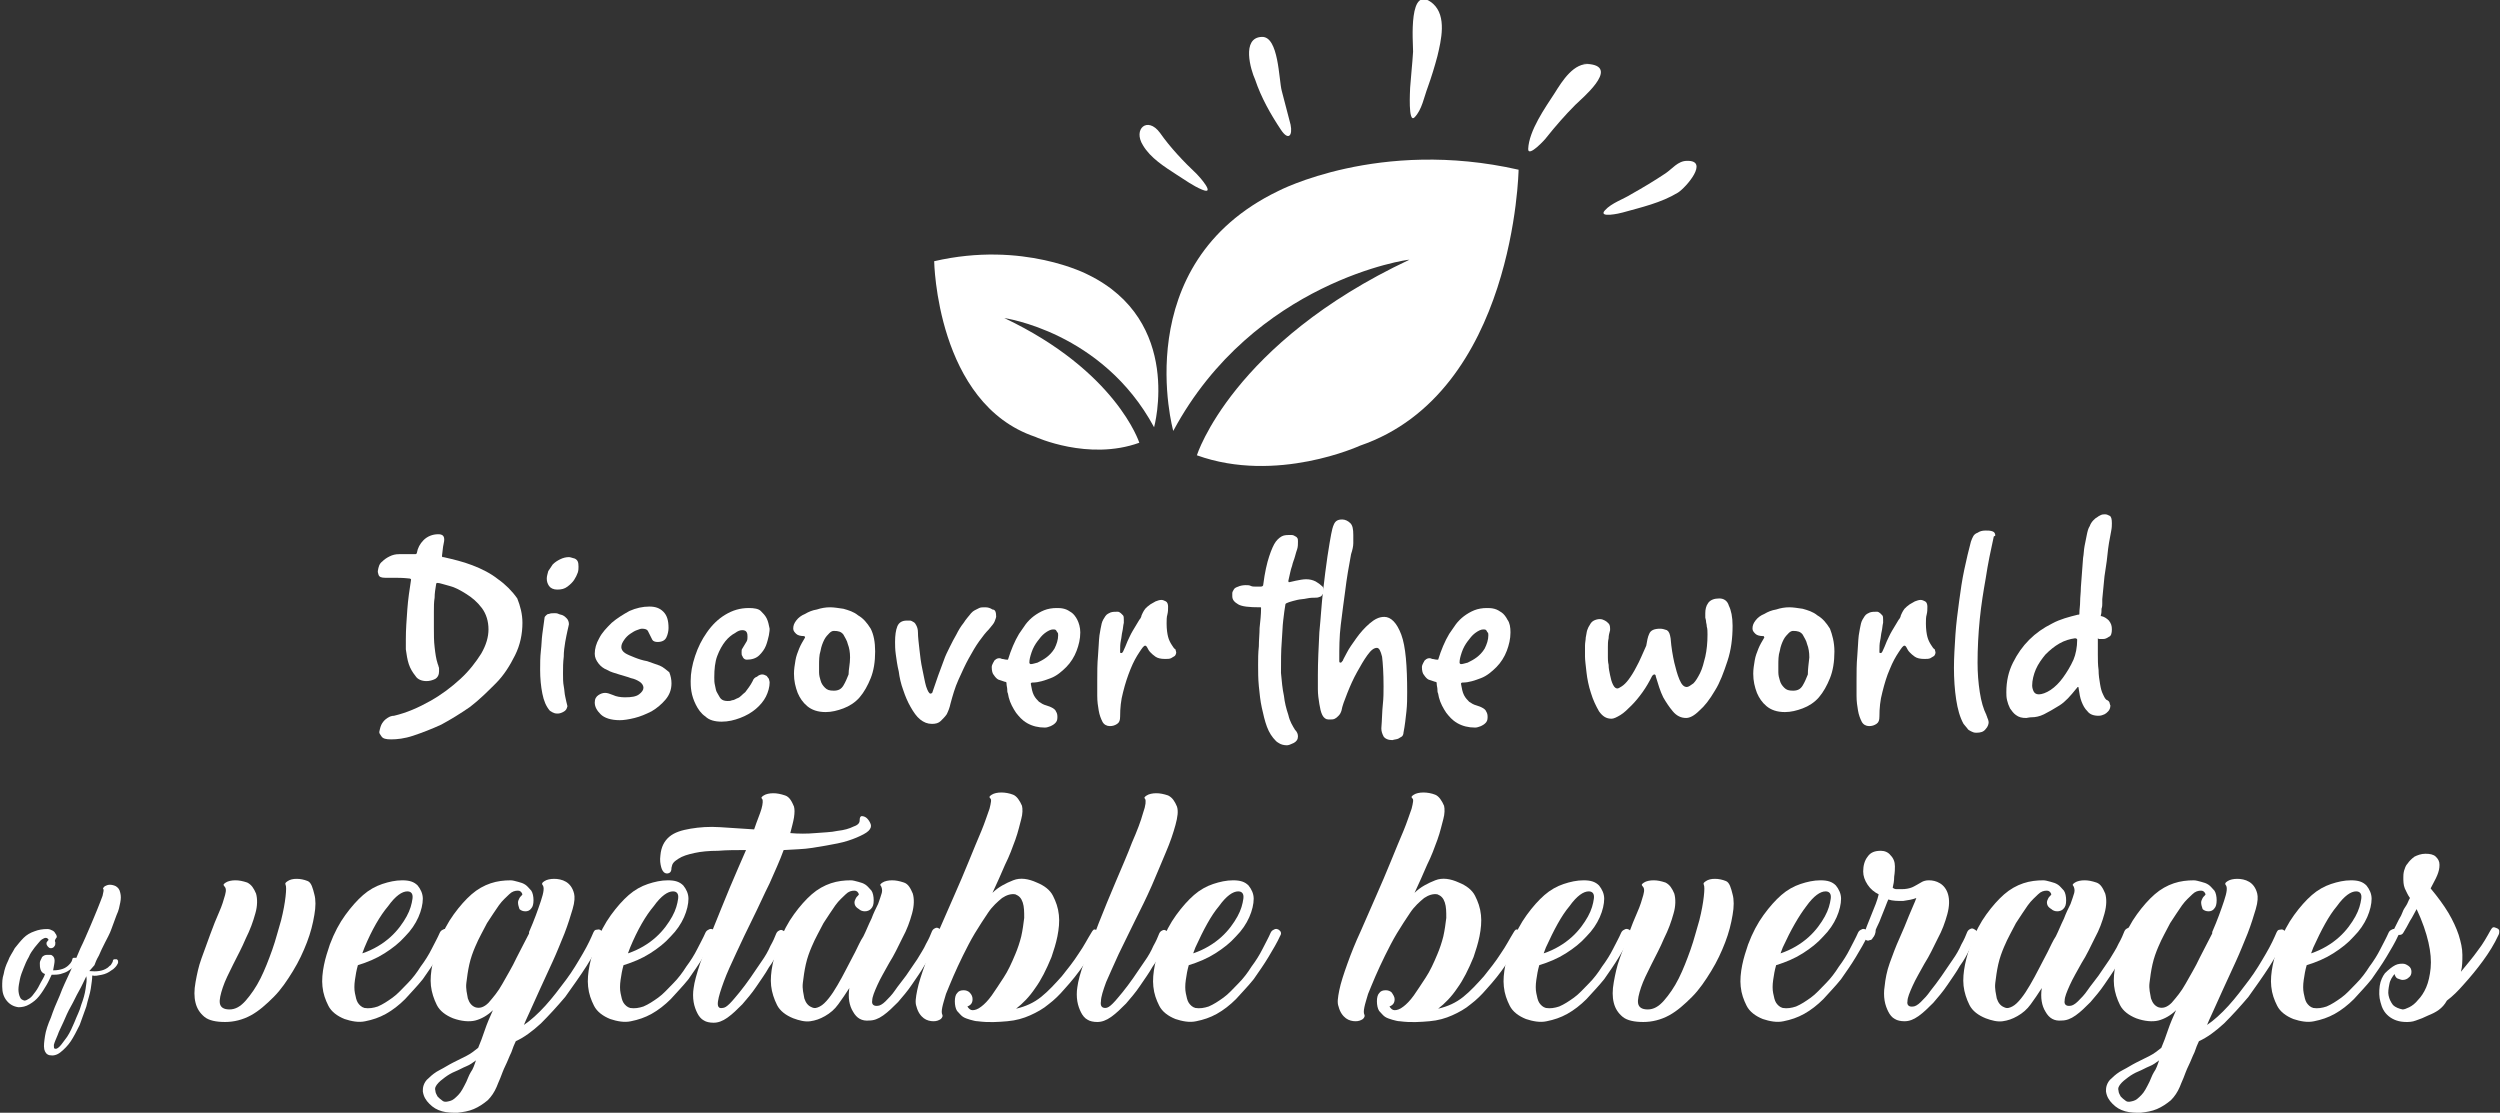 <?xml version="1.0" encoding="utf-8"?>
<!-- Generator: Adobe Illustrator 21.1.0, SVG Export Plug-In . SVG Version: 6.00 Build 0)  -->
<svg version="1.1" id="Capa_1" xmlns="http://www.w3.org/2000/svg" xmlns:xlink="http://www.w3.org/1999/xlink" x="0px" y="0px"
	 viewBox="0 0 338.8 150.8" style="enable-background:new 0 0 338.8 150.8;" xml:space="preserve">
<rect x="0" y="0" width="338.8" height="150.8" fill="#333333" stroke="none"/>
<style type="text/css">
	.st0{fill:#FFFFFF;}
</style>
<g>
	<g>
		<g>
			<path class="st0" d="M70.8,84.4c0,1.5-0.3,3-1,4.4c-0.7,1.4-1.5,2.7-2.6,3.8s-2.2,2.2-3.5,3.2c-1.3,0.9-2.6,1.7-3.9,2.4
				c-1.3,0.6-2.6,1.1-3.8,1.5s-2.2,0.5-3,0.5c-0.7,0-1.1-0.1-1.3-0.4s-0.3-0.4-0.3-0.6c0.1-0.5,0.2-0.9,0.4-1.2
				c0.2-0.3,0.4-0.5,0.7-0.7c0.3-0.2,0.6-0.3,0.9-0.3c1.7-0.4,3.3-1.1,4.9-2c1.6-0.9,2.9-1.9,4.1-3c1.2-1.1,2.1-2.3,2.8-3.4
				c0.7-1.2,1-2.3,1-3.3c0-1.1-0.3-2.1-0.9-2.9s-1.3-1.4-2.1-1.9c-0.8-0.5-1.5-0.9-2.3-1.1c-0.8-0.2-1.3-0.4-1.6-0.4
				c-0.1,0-0.1,0-0.1,0c-0.1,0.1-0.1,0.1-0.1,0.2c-0.1,0.6-0.2,1.2-0.2,1.8c-0.1,0.6-0.1,1.2-0.1,1.9c0,0.7,0,1.5,0,2.2
				c0,0.9,0,1.8,0.1,2.6c0.1,0.9,0.2,1.6,0.4,2.2c0,0.1,0.1,0.2,0.1,0.3c0,0.1,0.1,0.2,0.1,0.4c0,0.1,0,0.3,0,0.4
				c0,0.5-0.2,0.8-0.5,1c-0.4,0.2-0.8,0.3-1.2,0.3c-0.6,0-1.2-0.2-1.5-0.7c-0.4-0.5-0.7-1-0.9-1.6c-0.2-0.6-0.3-1.3-0.4-2
				C55,87.6,55,87.1,55,86.6c0-1.3,0.1-2.6,0.2-4c0.1-1.4,0.3-2.7,0.5-4c0-0.1,0-0.1,0-0.1c0,0-0.1-0.1-0.2-0.1
				c-0.9-0.1-1.6-0.1-2.2-0.1c-0.6,0-0.9,0-1.1,0c-0.5,0-0.8-0.1-0.9-0.4c-0.1-0.3-0.1-0.4-0.1-0.5c0.1-0.6,0.2-1,0.6-1.3
				c0.3-0.3,0.6-0.5,1-0.7c0.4-0.2,0.8-0.3,1.3-0.3c0.5,0,0.9,0,1.2,0c0.3,0,0.7,0,1,0c0.1,0,0.2-0.1,0.2-0.2
				c0.1-0.6,0.4-1.2,0.9-1.7s1.2-0.8,2-0.8c0.1,0,0.3,0,0.5,0.1c0.2,0.1,0.3,0.3,0.3,0.6c0,0.1,0,0.3-0.1,0.7
				c-0.1,0.4-0.1,0.9-0.2,1.5c0,0.1,0,0.2,0.1,0.2c0,0,0.1,0,0.1,0c1.3,0.3,2.6,0.6,3.9,1.1c1.3,0.5,2.5,1.1,3.5,1.9
				c1,0.7,1.9,1.6,2.6,2.6C70.5,82.1,70.8,83.2,70.8,84.4z"/>
			<path class="st0" d="M77.1,84.6c0,0.1-0.1,0.4-0.2,0.9s-0.2,0.9-0.3,1.5s-0.2,1.3-0.2,2c-0.1,0.8-0.1,1.5-0.1,2.3
				c0,0.6,0,1.2,0.1,1.7c0.1,0.5,0.1,1,0.2,1.4c0.1,0.5,0.2,0.9,0.3,1.3c-0.1,0.4-0.2,0.6-0.6,0.8s-0.6,0.2-0.8,0.2
				c-0.3,0-0.5-0.1-0.7-0.2c-0.1-0.1-0.2-0.1-0.3-0.2c-0.5-0.6-0.8-1.3-1-2.3c-0.2-1-0.3-2.1-0.3-3.2c0-0.9,0-1.7,0.1-2.6
				c0.1-0.8,0.1-1.6,0.2-2.3c0.1-0.8,0.2-1.5,0.3-2.2c0-0.1,0.1-0.2,0.2-0.3c0.1-0.1,0.2-0.2,0.4-0.2c0.2-0.1,0.5-0.1,0.8-0.1
				c0.1,0,0.3,0,0.5,0.1s0.4,0.1,0.6,0.2c0.2,0.1,0.3,0.2,0.5,0.4S77.1,84.3,77.1,84.6z M78.4,76.8c0,0.2,0,0.5-0.1,0.8
				c-0.1,0.3-0.3,0.7-0.5,1c-0.2,0.3-0.5,0.6-0.9,0.9c-0.4,0.3-0.8,0.4-1.4,0.4c-0.5,0-0.9-0.2-1.1-0.5c-0.2-0.3-0.3-0.6-0.3-1
				c0-0.3,0.1-0.6,0.2-1c0.2-0.3,0.4-0.6,0.6-0.9c0.3-0.3,0.6-0.5,1-0.7c0.4-0.2,0.8-0.3,1.2-0.3c0.2,0,0.4,0.1,0.8,0.2
				C78.3,75.9,78.4,76.2,78.4,76.8z"/>
			<path class="st0" d="M91,92.6c0,0.9-0.3,1.6-0.8,2.2c-0.5,0.6-1.2,1.2-1.9,1.6c-0.8,0.4-1.5,0.7-2.3,0.9c-0.8,0.2-1.5,0.3-2,0.3
				c-1.2,0-2.1-0.3-2.6-0.8c-0.5-0.5-0.8-1-0.8-1.6c0-0.5,0.2-0.8,0.5-1c0.3-0.2,0.6-0.3,0.9-0.3c0.3,0,0.6,0.1,1.1,0.3
				c0.4,0.2,1,0.3,1.6,0.3c0.9,0,1.5-0.1,1.9-0.4c0.4-0.3,0.6-0.6,0.6-0.9c0-0.3-0.2-0.6-0.5-0.8c-0.3-0.2-0.7-0.4-1.2-0.5
				c-0.5-0.2-1-0.3-1.6-0.5s-1.1-0.3-1.6-0.6c-0.5-0.2-0.9-0.5-1.2-0.9s-0.5-0.8-0.5-1.3c0-0.7,0.2-1.4,0.6-2.1
				c0.4-0.8,1-1.4,1.7-2.1c0.7-0.6,1.5-1.1,2.4-1.6c0.9-0.4,1.8-0.6,2.7-0.6c0.8,0,1.4,0.2,1.9,0.7c0.5,0.5,0.7,1.2,0.7,2.2
				c0,0.4-0.1,0.9-0.3,1.3c-0.2,0.4-0.6,0.6-1.2,0.6c-0.3,0-0.6-0.1-0.7-0.3c-0.1-0.2-0.2-0.4-0.3-0.6c-0.1-0.2-0.2-0.4-0.3-0.6
				s-0.4-0.3-0.8-0.3c-0.2,0-0.4,0.1-0.7,0.2c-0.3,0.1-0.6,0.3-0.9,0.5c-0.3,0.2-0.6,0.5-0.8,0.8c-0.2,0.3-0.4,0.6-0.4,1
				c0,0.3,0.2,0.6,0.5,0.8c0.3,0.2,0.8,0.4,1.3,0.6c0.5,0.2,1.1,0.4,1.7,0.5c0.6,0.2,1.1,0.4,1.7,0.6c0.5,0.2,0.9,0.6,1.3,0.9
				C90.9,91.6,91,92.1,91,92.6z"/>
			<path class="st0" d="M104.3,92.5c0,0.6-0.2,1.3-0.5,1.9c-0.3,0.6-0.8,1.2-1.4,1.7c-0.6,0.5-1.3,0.9-2.1,1.2
				c-0.8,0.3-1.6,0.5-2.5,0.5c-0.9,0-1.7-0.2-2.2-0.7c-0.6-0.4-1-1-1.3-1.6c-0.3-0.6-0.5-1.2-0.6-1.8c-0.1-0.6-0.1-1.1-0.1-1.4
				c0-1.1,0.2-2.2,0.6-3.4s0.9-2.2,1.6-3.2c0.7-1,1.5-1.8,2.5-2.4s2-0.9,3.2-0.9c0.7,0,1.3,0.1,1.6,0.4s0.6,0.6,0.8,1
				c0.2,0.4,0.3,0.9,0.4,1.4c0,0.1,0,0.4-0.1,0.9c-0.1,0.4-0.2,0.9-0.4,1.4c-0.2,0.5-0.5,0.9-0.9,1.3s-1,0.6-1.7,0.6
				c-0.3,0-0.5-0.2-0.6-0.5c-0.1-0.1-0.1-0.3-0.1-0.5s0-0.4,0.1-0.5c0.1-0.2,0.2-0.3,0.3-0.5c0.1-0.2,0.2-0.3,0.3-0.5
				c0.1-0.2,0.1-0.4,0.1-0.6c0-0.2,0-0.4-0.1-0.6c-0.1-0.2-0.3-0.3-0.6-0.3c-0.3,0-0.6,0.1-1,0.4c-0.4,0.2-0.9,0.6-1.3,1.1
				c-0.4,0.5-0.8,1.2-1.1,2c-0.3,0.8-0.4,1.8-0.4,2.9c0,0.4,0,0.7,0.1,1.1s0.1,0.7,0.3,1s0.3,0.6,0.5,0.8c0.2,0.2,0.5,0.3,0.9,0.3
				c0.2,0,0.4,0,0.6-0.1c0.3,0,0.5-0.2,0.8-0.3s0.6-0.5,1-0.8c0.3-0.4,0.7-0.9,1-1.5c0.1-0.3,0.3-0.5,0.6-0.6
				c0.2-0.2,0.5-0.3,0.7-0.3s0.4,0.1,0.6,0.2c0.1,0.1,0.2,0.3,0.3,0.4C104.2,92.1,104.3,92.3,104.3,92.5z"/>
			<path class="st0" d="M118.6,88.3c0,1.4-0.2,2.6-0.6,3.6c-0.4,1-0.9,1.9-1.5,2.6c-0.6,0.7-1.4,1.2-2.2,1.5s-1.6,0.5-2.4,0.5
				c-1.1,0-1.9-0.3-2.5-0.8c-0.6-0.5-1-1.1-1.3-1.8c-0.3-0.8-0.5-1.6-0.5-2.6c0-0.6,0.1-1.2,0.2-1.8s0.3-1.1,0.5-1.6
				c0.2-0.5,0.5-1,0.8-1.5c0,0,0-0.1-0.1-0.2c0,0-0.1,0-0.1,0c-0.4,0-0.8-0.1-1-0.3s-0.4-0.4-0.4-0.7c0-0.4,0.1-0.7,0.4-1.1
				s0.7-0.7,1.2-0.9c0.5-0.3,1-0.5,1.6-0.6c0.6-0.2,1.2-0.3,1.8-0.3c0.5,0,1.1,0.1,1.8,0.2c0.7,0.2,1.4,0.4,2,0.9
				c0.7,0.4,1.2,1,1.7,1.8C118.4,86,118.6,87,118.6,88.3z M115.2,89.1c0-0.7-0.1-1.3-0.3-1.8c-0.1-0.5-0.4-0.9-0.6-1.3
				c-0.3-0.4-0.7-0.5-1.3-0.5c-0.2,0-0.4,0.1-0.6,0.3c-0.2,0.2-0.5,0.5-0.7,0.9c-0.2,0.4-0.4,0.9-0.5,1.5c-0.2,0.6-0.2,1.3-0.2,2
				c0,0.2,0,0.5,0,0.9c0,0.4,0.1,0.8,0.2,1.1c0.1,0.4,0.3,0.7,0.6,1c0.3,0.3,0.6,0.4,1.2,0.4c0.6,0,1-0.2,1.3-0.7s0.5-1,0.7-1.5
				C115,90.7,115.2,90,115.2,89.1z"/>
			<path class="st0" d="M135,83.6c0,0.1-0.1,0.3-0.2,0.6c-0.1,0.3-0.4,0.6-0.8,1.1c-0.4,0.4-0.8,0.9-1.3,1.6
				c-0.5,0.7-0.9,1.4-1.4,2.3c-0.5,0.9-0.9,1.8-1.4,2.9s-0.8,2.2-1.1,3.3c-0.1,0.5-0.3,1-0.5,1.4c-0.2,0.3-0.5,0.6-0.8,0.9
				c-0.3,0.3-0.7,0.4-1.2,0.4c-0.6,0-1.1-0.2-1.6-0.6c-0.5-0.4-0.9-1-1.3-1.7s-0.7-1.4-1-2.3c-0.3-0.8-0.5-1.7-0.6-2.5
				c-0.2-0.8-0.3-1.6-0.4-2.3c-0.1-0.7-0.1-1.3-0.1-1.7c0-0.9,0.1-1.6,0.3-2.1s0.6-0.8,1.3-0.8c0.1,0,0.3,0,0.4,0
				c0.2,0,0.3,0.1,0.5,0.2c0.2,0.1,0.3,0.3,0.4,0.5c0.1,0.2,0.2,0.5,0.2,0.9c0,0.6,0.1,1.4,0.2,2.3s0.2,1.8,0.4,2.7
				c0.2,0.9,0.3,1.6,0.5,2.3c0.2,0.6,0.4,1,0.6,1c0.1,0,0.3-0.1,0.3-0.3c0.5-1.5,1-2.9,1.5-4.2c0.2-0.6,0.5-1.2,0.8-1.8
				s0.6-1.2,0.9-1.7c0.3-0.6,0.6-1.1,1-1.6c0.3-0.5,0.7-0.9,1-1.3c0.2-0.2,0.3-0.3,0.5-0.4c0.2-0.1,0.4-0.2,0.6-0.3
				c0.2-0.1,0.5-0.1,0.8-0.1c0.4,0,0.7,0.1,1,0.3C134.9,82.6,135,83,135,83.6z"/>
			<path class="st0" d="M146.4,85.7c0,0.9-0.2,1.7-0.5,2.5s-0.8,1.6-1.4,2.2c-0.6,0.6-1.3,1.2-2.1,1.5s-1.6,0.6-2.5,0.6
				c-0.1,0-0.1,0-0.2,0.1c0,0,0,0.1,0,0.1c0.1,0.6,0.2,1.1,0.4,1.5c0.2,0.4,0.5,0.7,0.7,0.9c0.3,0.2,0.6,0.4,1,0.5
				c0.7,0.2,1.2,0.5,1.3,0.8c0.2,0.3,0.2,0.6,0.2,0.8c0,0.4-0.1,0.6-0.3,0.8c-0.2,0.2-0.4,0.3-0.6,0.4c-0.3,0.1-0.5,0.2-0.8,0.2
				c-0.9,0-1.7-0.2-2.4-0.6s-1.1-0.9-1.5-1.4c-0.4-0.6-0.8-1.3-1-2.1l-0.1-0.5c-0.1-0.2-0.1-0.4-0.1-0.6c0-0.2-0.1-0.5-0.1-0.8
				c0,0,0-0.1,0-0.1c-0.1-0.1-0.1-0.1-0.2-0.1c-0.3-0.1-0.6-0.2-0.9-0.3c-0.2-0.1-0.4-0.3-0.6-0.6c-0.2-0.2-0.3-0.6-0.3-1.1
				c0-0.2,0.1-0.4,0.2-0.6c0.1-0.1,0.1-0.3,0.3-0.4c0.1-0.1,0.3-0.2,0.5-0.2c0.1,0,0.2,0,0.4,0.1c0.2,0,0.4,0.1,0.7,0.1
				c0.1,0,0.1,0,0.1,0c0,0,0,0,0,0c0.4-1.3,0.9-2.5,1.5-3.5c0.3-0.4,0.6-0.9,0.9-1.3c0.3-0.4,0.7-0.8,1.1-1.1
				c0.4-0.3,0.9-0.6,1.4-0.8c0.5-0.2,1.1-0.3,1.7-0.3c0.3,0,0.6,0,1,0.1s0.7,0.3,1,0.5c0.3,0.2,0.6,0.6,0.8,1
				C146.2,84.4,146.4,85,146.4,85.7z M143.4,86.1c0-0.2,0-0.3-0.1-0.4s-0.1-0.2-0.2-0.3s-0.2-0.1-0.4-0.1c-0.3,0-0.7,0.2-1.1,0.5
				c-0.4,0.3-0.7,0.7-1,1.1s-0.6,0.9-0.8,1.5s-0.3,1-0.3,1.4c0,0.1,0.1,0.2,0.2,0.2c0.2,0,0.5-0.1,0.9-0.2c0.4-0.2,0.8-0.4,1.2-0.7
				c0.4-0.3,0.8-0.7,1.1-1.2C143.2,87.3,143.4,86.7,143.4,86.1z"/>
			<path class="st0" d="M159.4,88.4c0,0.2-0.1,0.4-0.2,0.5c-0.2,0.1-0.3,0.2-0.5,0.3c-0.2,0.1-0.5,0.1-0.8,0.1c-0.6,0-1-0.1-1.3-0.3
				c-0.3-0.2-0.5-0.4-0.7-0.6c-0.2-0.2-0.3-0.4-0.4-0.6c-0.1-0.2-0.2-0.3-0.3-0.3c-0.2,0-0.4,0.3-0.8,0.9c-0.4,0.6-0.8,1.3-1.2,2.3
				s-0.7,1.9-1,3.1c-0.3,1.1-0.4,2.2-0.4,3.3c0,0.5-0.1,0.8-0.4,1c-0.3,0.2-0.6,0.3-1,0.3c-0.4,0-0.8-0.2-1-0.6
				c-0.2-0.4-0.4-0.9-0.5-1.5c-0.1-0.6-0.2-1.2-0.2-2c0-0.7,0-1.4,0-2.1c0-1.1,0-2.2,0.1-3.3c0.1-1.1,0.1-2,0.2-2.8
				c0.1-0.6,0.2-1.2,0.3-1.6c0.1-0.4,0.3-0.7,0.5-1s0.5-0.4,0.7-0.5c0.3-0.1,0.6-0.1,1-0.1c0.1,0,0.3,0.1,0.4,0.2
				c0.1,0.1,0.2,0.2,0.3,0.3s0.1,0.4,0.1,0.6c0,0.2,0,0.3,0,0.4c-0.1,0.4-0.1,0.8-0.2,1.2c-0.1,0.4-0.1,0.8-0.2,1.2
				c-0.1,0.5-0.1,0.9-0.1,1.4c0,0.1,0,0.1,0,0.2c0,0.1,0.1,0.1,0.2,0.1c0.1,0,0.1-0.1,0.2-0.2c0.2-0.4,0.4-0.9,0.6-1.4
				c0.2-0.4,0.4-0.9,0.7-1.4s0.6-1,0.9-1.5c0.2-0.2,0.3-0.5,0.3-0.6c0.1-0.2,0.2-0.5,0.5-0.9c0.2-0.2,0.4-0.4,0.7-0.6
				c0.2-0.1,0.5-0.3,0.7-0.4c0.3-0.1,0.5-0.2,0.8-0.2c0.2,0,0.4,0.1,0.6,0.2c0.2,0.1,0.3,0.4,0.3,0.7c0,0.4,0,0.7-0.1,1.1
				c-0.1,0.3-0.1,0.8-0.1,1.2c0,0.8,0.1,1.4,0.2,1.8c0.1,0.4,0.3,0.8,0.5,1.1c0.2,0.3,0.3,0.5,0.5,0.6
				C159.3,88.1,159.4,88.3,159.4,88.4z"/>
			<path class="st0" d="M179.4,80c0,0.3-0.1,0.5-0.2,0.6c-0.1,0.2-0.3,0.3-0.4,0.3c-0.2,0.1-0.4,0.1-0.6,0.1c-0.3,0-0.6,0-1.1,0.1
				c-0.4,0.1-0.9,0.1-1.3,0.2c-0.4,0.1-0.8,0.2-1.1,0.3c-0.3,0.1-0.5,0.2-0.5,0.3c-0.1,0.6-0.2,1.3-0.3,2.2
				c-0.1,0.8-0.1,1.7-0.2,2.9c-0.1,1.2-0.1,2.6-0.1,4.2c0.1,1.1,0.2,2.2,0.4,3.1c0.1,0.9,0.3,1.7,0.6,2.6c0.2,0.9,0.6,1.5,0.9,2
				c0.3,0.3,0.4,0.6,0.4,0.9c0,0.4-0.2,0.7-0.6,0.9s-0.7,0.3-0.9,0.3c-0.4,0-0.8-0.1-1.1-0.3c-0.2-0.1-0.3-0.2-0.4-0.3
				c-0.5-0.5-0.9-1.1-1.2-1.9c-0.3-0.8-0.5-1.7-0.7-2.6c-0.2-0.9-0.3-1.9-0.4-2.9c-0.1-1-0.1-2-0.1-2.9c0-0.8,0-1.6,0.1-2.5
				c0-0.9,0.1-1.7,0.1-2.5c0.1-0.9,0.2-1.8,0.2-2.7c0-0.1,0-0.1-0.1-0.1h-0.1c-1.4,0-2.4-0.1-2.9-0.4s-0.8-0.6-0.8-1.1
				c0-0.1,0-0.2,0-0.4c0-0.2,0.1-0.3,0.2-0.5c0.1-0.2,0.3-0.3,0.6-0.4c0.2-0.1,0.6-0.2,1-0.2c0.3,0,0.5,0,0.7,0.1
				c0.2,0.1,0.4,0.1,0.8,0.1c0.1,0,0.3,0,0.5,0c0.3,0,0.4-0.1,0.4-0.3c0.2-1.6,0.5-2.9,0.8-3.8c0.3-0.9,0.6-1.6,0.9-2
				c0.3-0.4,0.7-0.7,1-0.8c0.3-0.1,0.7-0.1,1-0.1c0.2,0,0.3,0,0.5,0.1c0.1,0.1,0.3,0.1,0.4,0.3c0.1,0.1,0.1,0.3,0.1,0.5
				c0,0.3,0,0.7-0.1,1c-0.1,0.3-0.2,0.6-0.3,1c-0.1,0.4-0.3,0.8-0.4,1.3c-0.2,0.5-0.3,1.2-0.5,2c0,0.1,0,0.2,0.1,0.2
				c0.1,0,0.4-0.1,0.9-0.2s1-0.2,1.4-0.2c0.5,0,0.9,0.1,1.3,0.3c0.3,0.2,0.5,0.3,0.7,0.5C179.3,79.5,179.4,79.7,179.4,80z"/>
			<path class="st0" d="M190.7,93.8c0,0.8,0,1.7-0.1,2.6s-0.2,1.9-0.4,2.9c0,0.2-0.1,0.4-0.2,0.5c-0.2,0.1-0.3,0.2-0.5,0.3
				c-0.2,0.1-0.5,0.1-0.8,0.2c-0.6,0-1-0.2-1.2-0.5c-0.2-0.4-0.3-0.7-0.3-1.1c0.1-1.2,0.1-2.3,0.2-3.2s0.1-1.7,0.1-2.5
				c0-1.8-0.1-3.2-0.2-4c-0.2-0.8-0.4-1.2-0.7-1.2c-0.4,0-0.8,0.3-1.3,1c-0.5,0.7-0.9,1.4-1.4,2.3c-0.5,0.9-0.9,1.8-1.3,2.8
				c-0.4,1-0.7,1.8-0.8,2.4c-0.1,0.3-0.2,0.5-0.4,0.7c-0.2,0.2-0.3,0.3-0.5,0.4c-0.2,0.1-0.4,0.1-0.5,0.1c-0.2,0-0.3,0-0.4,0
				c-0.3,0-0.6-0.2-0.8-0.6c-0.2-0.4-0.3-0.9-0.4-1.5c-0.1-0.6-0.2-1.3-0.2-2s0-1.4,0-1.9c0-1.8,0.1-3.8,0.2-5.8
				c0.2-2,0.3-3.9,0.5-5.6c0.2-1.8,0.4-3.3,0.6-4.7c0.2-1.4,0.4-2.4,0.5-3c0.1-0.5,0.2-1,0.4-1.4c0.2-0.4,0.5-0.6,1.1-0.6
				c0.4,0,0.8,0.2,1.1,0.5c0.3,0.3,0.4,0.8,0.4,1.6c0,0.3,0,0.7,0,1.1c0,0.4-0.1,0.9-0.3,1.5c-0.3,1.6-0.6,3.3-0.8,5
				c-0.2,1.4-0.4,3-0.6,4.6s-0.2,3.2-0.2,4.6c0,0.1,0,0.2,0,0.3c0,0.2,0.1,0.2,0.2,0.2c0.1,0,0.1-0.1,0.3-0.3c0-0.1,0.2-0.4,0.5-1
				c0.3-0.6,0.8-1.3,1.3-2s1.1-1.4,1.8-2c0.7-0.6,1.3-0.9,2-0.9c0.9,0,1.7,0.8,2.3,2.4S190.7,90.3,190.7,93.8z"/>
			<path class="st0" d="M204.7,85.7c0,0.9-0.2,1.7-0.5,2.5s-0.8,1.6-1.4,2.2c-0.6,0.6-1.3,1.2-2.1,1.5s-1.6,0.6-2.5,0.6
				c-0.1,0-0.1,0-0.2,0.1c0,0,0,0.1,0,0.1c0.1,0.6,0.2,1.1,0.4,1.5c0.2,0.4,0.5,0.7,0.7,0.9c0.3,0.2,0.6,0.4,1,0.5
				c0.7,0.2,1.2,0.5,1.3,0.8c0.2,0.3,0.2,0.6,0.2,0.8c0,0.4-0.1,0.6-0.3,0.8c-0.2,0.2-0.4,0.3-0.6,0.4c-0.3,0.1-0.5,0.2-0.8,0.2
				c-0.9,0-1.7-0.2-2.4-0.6s-1.1-0.9-1.5-1.4c-0.4-0.6-0.8-1.3-1-2.1l-0.1-0.5c-0.1-0.2-0.1-0.4-0.1-0.6c0-0.2-0.1-0.5-0.1-0.8
				c0,0,0-0.1,0-0.1c-0.1-0.1-0.1-0.1-0.2-0.1c-0.3-0.1-0.6-0.2-0.9-0.3c-0.2-0.1-0.4-0.3-0.6-0.6c-0.2-0.2-0.3-0.6-0.3-1.1
				c0-0.2,0.1-0.4,0.2-0.6c0.1-0.1,0.1-0.3,0.3-0.4c0.1-0.1,0.3-0.2,0.5-0.2c0.1,0,0.2,0,0.4,0.1c0.2,0,0.4,0.1,0.7,0.1
				c0.1,0,0.1,0,0.1,0c0,0,0,0,0,0c0.4-1.3,0.9-2.5,1.5-3.5c0.3-0.4,0.6-0.9,0.9-1.3c0.3-0.4,0.7-0.8,1.1-1.1
				c0.4-0.3,0.9-0.6,1.4-0.8c0.5-0.2,1.1-0.3,1.7-0.3c0.3,0,0.6,0,1,0.1s0.7,0.3,1,0.5c0.3,0.2,0.6,0.6,0.8,1
				C204.6,84.4,204.7,85,204.7,85.7z M201.7,86.1c0-0.2,0-0.3-0.1-0.4s-0.1-0.2-0.2-0.3s-0.2-0.1-0.4-0.1c-0.3,0-0.7,0.2-1.1,0.5
				c-0.4,0.3-0.7,0.7-1,1.1s-0.6,0.9-0.8,1.5s-0.3,1-0.3,1.4c0,0.1,0.1,0.2,0.2,0.2c0.2,0,0.5-0.1,0.9-0.2c0.4-0.2,0.8-0.4,1.2-0.7
				c0.4-0.3,0.8-0.7,1.1-1.2C201.5,87.3,201.7,86.7,201.7,86.1z"/>
			<path class="st0" d="M234.8,84.8c0,1.7-0.2,3.3-0.7,4.8c-0.5,1.5-1,2.9-1.7,4c-0.7,1.2-1.4,2.1-2.1,2.7c-0.7,0.7-1.3,1-1.8,1
				c-0.7,0-1.3-0.3-1.8-0.9c-0.5-0.6-0.9-1.2-1.3-1.9c-0.4-0.8-0.7-1.8-1-2.8c0-0.2-0.1-0.3-0.2-0.3c0,0-0.1,0-0.2,0.1l-0.1,0.1
				c-0.4,0.8-0.8,1.5-1.3,2.2s-1,1.3-1.5,1.8c-0.5,0.5-1,1-1.5,1.3c-0.5,0.3-0.9,0.5-1.2,0.5c-0.7,0-1.2-0.3-1.7-1
				c-0.4-0.7-0.8-1.5-1.1-2.5c-0.3-0.9-0.5-1.9-0.6-2.8s-0.2-1.7-0.2-2.1c0-0.5,0-1,0-1.5c0-0.4,0.1-0.8,0.1-1.1
				c0.1-0.4,0.1-0.7,0.2-1c0.1-0.3,0.2-0.5,0.4-0.8c0.1-0.2,0.3-0.4,0.5-0.5s0.5-0.2,0.8-0.2c0.3,0,0.5,0.1,0.7,0.2
				c0.2,0.1,0.3,0.2,0.5,0.4c0.2,0.2,0.2,0.5,0.2,0.9c-0.1,0.4-0.2,0.7-0.2,1.1c-0.1,0.4-0.1,0.8-0.1,1.2c0,0.4,0,0.9,0,1.4
				c0,0.2,0,0.6,0.1,1c0,0.5,0.1,0.9,0.2,1.4c0.1,0.5,0.2,0.9,0.4,1.3s0.4,0.5,0.6,0.5c0.1,0,0.3-0.1,0.6-0.3s0.6-0.5,0.9-0.9
				c0.3-0.4,0.7-1,1.1-1.8c0.4-0.7,0.8-1.7,1.3-2.8c0.1-0.6,0.2-1.2,0.4-1.6c0.2-0.5,0.7-0.7,1.5-0.7c0.3,0,0.6,0.1,0.9,0.2
				c0.3,0.2,0.4,0.5,0.5,1.1c0.1,1.3,0.3,2.4,0.5,3.3c0.2,0.8,0.4,1.6,0.7,2.3c0.3,0.7,0.6,1,1,1c0.2,0,0.5-0.2,0.9-0.5
				c0.3-0.3,0.6-0.8,0.9-1.4s0.5-1.4,0.7-2.2c0.2-0.9,0.3-1.9,0.3-3c0-0.4,0-0.8-0.1-1.1c0-0.3-0.1-0.5-0.1-0.7
				c0-0.2-0.1-0.4-0.1-0.5c0-0.2,0-0.4,0-0.6c0-0.5,0.1-1,0.4-1.4c0.3-0.4,0.8-0.6,1.5-0.6c0.6,0,1.1,0.3,1.3,1
				C234.6,82.7,234.8,83.6,234.8,84.8z"/>
			<path class="st0" d="M248.6,88.3c0,1.4-0.2,2.6-0.6,3.6c-0.4,1-0.9,1.9-1.5,2.6c-0.6,0.7-1.4,1.2-2.2,1.5s-1.6,0.5-2.4,0.5
				c-1.1,0-1.9-0.3-2.5-0.8c-0.6-0.5-1-1.1-1.3-1.8c-0.3-0.8-0.5-1.6-0.5-2.6c0-0.6,0.1-1.2,0.2-1.8s0.3-1.1,0.5-1.6
				c0.2-0.5,0.5-1,0.8-1.5c0,0,0-0.1-0.1-0.2c0,0-0.1,0-0.1,0c-0.4,0-0.8-0.1-1-0.3s-0.4-0.4-0.4-0.7c0-0.4,0.1-0.7,0.4-1.1
				s0.7-0.7,1.2-0.9c0.5-0.3,1-0.5,1.6-0.6c0.6-0.2,1.2-0.3,1.8-0.3c0.5,0,1.1,0.1,1.8,0.2c0.7,0.2,1.4,0.4,2,0.9
				c0.7,0.4,1.2,1,1.7,1.8C248.3,86,248.6,87,248.6,88.3z M245.2,89.1c0-0.7-0.1-1.3-0.3-1.8c-0.1-0.5-0.4-0.9-0.6-1.3
				c-0.3-0.4-0.7-0.5-1.3-0.5c-0.2,0-0.4,0.1-0.6,0.3c-0.2,0.2-0.5,0.5-0.7,0.9c-0.2,0.4-0.4,0.9-0.5,1.5c-0.2,0.6-0.2,1.3-0.2,2
				c0,0.2,0,0.5,0,0.9c0,0.4,0.1,0.8,0.2,1.1c0.1,0.4,0.3,0.7,0.6,1c0.3,0.3,0.6,0.4,1.2,0.4c0.6,0,1-0.2,1.3-0.7s0.5-1,0.7-1.5
				C245,90.7,245.1,90,245.2,89.1z"/>
			<path class="st0" d="M262.3,88.4c0,0.2-0.1,0.4-0.2,0.5c-0.2,0.1-0.3,0.2-0.5,0.3c-0.2,0.1-0.5,0.1-0.8,0.1c-0.6,0-1-0.1-1.3-0.3
				c-0.3-0.2-0.5-0.4-0.7-0.6c-0.2-0.2-0.3-0.4-0.4-0.6c-0.1-0.2-0.2-0.3-0.3-0.3c-0.2,0-0.4,0.3-0.8,0.9c-0.4,0.6-0.8,1.3-1.2,2.3
				c-0.4,0.9-0.7,1.9-1,3.1c-0.3,1.1-0.4,2.2-0.4,3.3c0,0.5-0.1,0.8-0.4,1c-0.3,0.2-0.6,0.3-1,0.3c-0.4,0-0.8-0.2-1-0.6
				c-0.2-0.4-0.4-0.9-0.5-1.5c-0.1-0.6-0.2-1.2-0.2-2c0-0.7,0-1.4,0-2.1c0-1.1,0-2.2,0.1-3.3c0.1-1.1,0.1-2,0.2-2.8
				c0.1-0.6,0.2-1.2,0.3-1.6c0.1-0.4,0.3-0.7,0.5-1s0.5-0.4,0.7-0.5c0.3-0.1,0.6-0.1,1-0.1c0.1,0,0.3,0.1,0.4,0.2
				c0.1,0.1,0.2,0.2,0.3,0.3s0.1,0.4,0.1,0.6c0,0.2,0,0.3,0,0.4c-0.1,0.4-0.1,0.8-0.2,1.2c-0.1,0.4-0.1,0.8-0.2,1.2
				c-0.1,0.5-0.1,0.9-0.1,1.4c0,0.1,0,0.1,0,0.2c0,0.1,0.1,0.1,0.2,0.1c0.1,0,0.1-0.1,0.2-0.2c0.2-0.4,0.4-0.9,0.6-1.4
				c0.2-0.4,0.4-0.9,0.7-1.4c0.3-0.5,0.6-1,0.9-1.5c0.2-0.2,0.3-0.5,0.3-0.6c0.1-0.2,0.2-0.5,0.5-0.9c0.2-0.2,0.4-0.4,0.7-0.6
				c0.2-0.1,0.5-0.3,0.7-0.4c0.3-0.1,0.5-0.2,0.8-0.2c0.2,0,0.4,0.1,0.6,0.2c0.2,0.1,0.3,0.4,0.3,0.7c0,0.4,0,0.7-0.1,1.1
				c-0.1,0.3-0.1,0.8-0.1,1.2c0,0.8,0.1,1.4,0.2,1.8c0.1,0.4,0.3,0.8,0.5,1.1c0.2,0.3,0.3,0.5,0.5,0.6
				C262.2,88.1,262.3,88.3,262.3,88.4z"/>
			<path class="st0" d="M270.2,72.7c-0.4,1.8-0.8,3.7-1.1,5.7c-0.3,1.7-0.6,3.5-0.8,5.5c-0.2,2-0.3,4-0.3,5.9c0,1.4,0.1,2.7,0.3,4
				s0.5,2.3,0.9,3.1c0,0.1,0.1,0.2,0.1,0.3c0.1,0.2,0.2,0.5,0.2,0.7s-0.1,0.6-0.4,0.9c-0.3,0.4-0.7,0.5-1.3,0.5
				c-0.3,0-0.5-0.1-0.7-0.2s-0.4-0.2-0.5-0.4c-0.2-0.2-0.3-0.4-0.5-0.6c-0.5-0.9-0.8-2-1-3.3s-0.3-2.8-0.3-4.3
				c0-1.4,0.1-2.9,0.2-4.5c0.1-1.5,0.3-3,0.5-4.5c0.2-1.5,0.4-2.9,0.7-4.3c0.3-1.4,0.6-2.7,0.9-3.8c0.1-0.3,0.2-0.5,0.3-0.7
				c0.1-0.2,0.3-0.4,0.6-0.5c0.3-0.2,0.6-0.3,1.1-0.3c0.3,0,0.6,0,0.9,0.1c0.3,0.1,0.4,0.3,0.4,0.6L270.2,72.7z"/>
			<path class="st0" d="M286.2,85.3c0,0.5-0.1,0.9-0.4,1c-0.3,0.2-0.5,0.3-0.8,0.3c-0.2,0-0.4,0-0.5,0c-0.1,0-0.2-0.1-0.2-0.1
				c0,0.3,0,0.7,0,1.1s0,0.8,0,1.1c0,0.7,0,1.4,0.1,2.1c0,0.7,0.1,1.3,0.2,1.9c0.1,0.6,0.2,1,0.4,1.4c0.2,0.4,0.3,0.7,0.6,0.8
				c0.2,0.1,0.3,0.3,0.3,0.4s0.1,0.3,0.1,0.3c0,0.3-0.1,0.6-0.3,0.8c-0.2,0.2-0.3,0.3-0.5,0.4c-0.2,0.1-0.5,0.2-0.8,0.2
				c-0.7,0-1.2-0.2-1.5-0.6c-0.4-0.4-0.6-0.8-0.8-1.3c-0.2-0.5-0.3-1.1-0.4-1.8c0-0.1,0-0.2-0.1-0.2c0,0-0.1,0-0.1,0.1l-0.1,0.1
				c-0.8,1-1.5,1.8-2.3,2.3c-0.8,0.5-1.5,0.9-2.1,1.2c-0.6,0.3-1.2,0.4-1.6,0.4c-0.4,0-0.7,0.1-0.8,0.1c-0.6,0-1-0.1-1.4-0.4
				c-0.3-0.2-0.6-0.6-0.8-0.9c-0.2-0.4-0.3-0.7-0.4-1.1c-0.1-0.4-0.1-0.8-0.1-1.1c0-1.5,0.3-2.8,0.9-4c0.6-1.2,1.3-2.2,2.2-3.1
				c0.9-0.9,1.9-1.6,3.1-2.2c1.1-0.6,2.3-0.9,3.5-1.2c0,0,0.1,0,0.1,0c0,0,0.1,0,0.1-0.1c0,0,0,0,0-0.1c0-0.5,0.1-1,0.1-1.6
				s0.1-1.2,0.1-1.9c0.1-1.4,0.2-2.8,0.3-4c0.1-0.5,0.1-1.1,0.2-1.6c0.1-0.5,0.2-1,0.3-1.5c0.1-0.5,0.2-0.9,0.4-1.2
				c0.1-0.3,0.3-0.6,0.5-0.8c0.2-0.2,0.3-0.3,0.5-0.4c0.1-0.1,0.3-0.2,0.5-0.3c0.2-0.1,0.4-0.1,0.6-0.1c0.2,0,0.4,0.1,0.6,0.2
				c0.2,0.1,0.3,0.4,0.3,1c0,0.3,0,0.6-0.1,1.1c-0.2,1-0.4,2.1-0.5,3.2c-0.1,1.1-0.3,2.1-0.4,2.9c-0.1,1.1-0.2,2.1-0.3,3.1
				c0,0.2,0,0.4,0,0.6c0,0.2,0,0.4-0.1,0.7c0,0.3,0,0.6-0.1,0.9c0,0.1,0,0.1,0,0.1c0,0,0.1,0,0.1,0c0.4,0.1,0.7,0.3,1,0.6
				C286.1,84.5,286.2,84.8,286.2,85.3z M281.5,86.7c0-0.1-0.1-0.2-0.3-0.2c-0.7,0.1-1.4,0.3-2.1,0.7c-0.7,0.4-1.3,0.9-1.9,1.5
				c-0.5,0.6-1,1.3-1.3,2c-0.3,0.7-0.5,1.5-0.5,2.2c0,0.3,0.1,0.6,0.2,0.8c0.1,0.2,0.3,0.4,0.7,0.4c0.4,0,1-0.2,1.6-0.6
				c0.6-0.4,1.2-1,1.7-1.7c0.5-0.7,1-1.5,1.4-2.4C281.3,88.7,281.5,87.7,281.5,86.7z"/>
		</g>
	</g>
	<g>
		<g>
			<g>
				<path class="st0" d="M42.6,121.2c0.2,0.7,0.2,1.7,0,2.8c-0.2,1.2-0.5,2.4-1,3.7c-0.5,1.3-1.1,2.6-1.9,3.9
					c-0.8,1.3-1.6,2.5-2.6,3.5c-1,1-2,1.9-3.1,2.5c-1.1,0.6-2.3,0.9-3.5,0.9s-2.2-0.2-2.8-0.7c-0.6-0.5-1-1.1-1.2-1.9
					c-0.2-0.8-0.2-1.7,0-2.8s0.4-2.1,0.8-3.2c0.4-1.1,0.8-2.2,1.2-3.3c0.4-1.1,0.8-2.1,1.2-3s0.6-1.6,0.8-2.3s0.1-1-0.1-1.2
					c-0.2-0.2-0.1-0.3,0.2-0.5c0.3-0.2,0.8-0.3,1.3-0.3c0.5,0,1,0.1,1.6,0.3c0.6,0.3,0.9,0.8,1.2,1.5c0.2,0.7,0.2,1.7-0.1,2.7
					c-0.3,1.1-0.7,2.2-1.3,3.4c-0.5,1.2-1.1,2.3-1.7,3.5c-0.6,1.2-1.1,2.2-1.4,3.1s-0.5,1.7-0.4,2.2s0.5,0.8,1.3,0.8
					c0.8,0,1.5-0.4,2.2-1.2c0.7-0.8,1.4-1.8,2-3c0.6-1.2,1.1-2.5,1.6-3.9c0.5-1.4,0.8-2.7,1.2-4c0.3-1.2,0.5-2.3,0.6-3.2
					s0.1-1.4,0-1.6c-0.1-0.2,0-0.3,0.3-0.5c0.3-0.2,0.7-0.3,1.2-0.3c0.5,0,1,0.1,1.5,0.3S42.4,120.4,42.6,121.2z"/>
				<path class="st0" d="M60.7,126c0.3,0.2,0.4,0.5,0.2,0.8c-0.4,0.9-1,1.9-1.6,2.9c-0.6,1-1.3,2-2,3c-0.8,1-1.6,1.8-2.4,2.7
					c-0.8,0.8-1.7,1.5-2.6,2s-1.8,0.8-2.8,1c-0.9,0.2-1.9,0-2.8-0.3c-1-0.4-1.8-1-2.2-1.8c-0.4-0.8-0.7-1.6-0.8-2.6
					c-0.1-0.9,0-1.9,0.2-2.9c0.2-1,0.5-1.9,0.8-2.8c0.6-1.6,1.3-2.9,2.1-4c0.8-1.1,1.6-2,2.4-2.7c0.8-0.7,1.7-1.2,2.6-1.5
					c0.9-0.3,1.8-0.5,2.7-0.5c1,0,1.6,0.2,2.1,0.7c0.4,0.5,0.7,1.1,0.7,1.8c0,0.7-0.2,1.6-0.6,2.5c-0.4,0.9-1,1.8-1.8,2.6
					c-0.8,0.9-1.7,1.6-2.8,2.3s-2.3,1.2-3.6,1.6c-0.2,0.7-0.3,1.3-0.4,2c-0.1,0.7-0.1,1.3,0,1.8c0.1,0.5,0.2,1,0.4,1.3
					s0.5,0.6,0.9,0.7c0.6,0.1,1.2,0,1.8-0.2c0.7-0.3,1.3-0.7,2-1.2c0.7-0.5,1.3-1.2,2-1.9c0.7-0.7,1.3-1.5,1.8-2.3
					c0.6-0.8,1.1-1.6,1.5-2.4c0.4-0.8,0.8-1.5,1.1-2.2c0.1-0.2,0.2-0.3,0.4-0.4C60.3,125.8,60.5,125.9,60.7,126z M49.4,128.4
					c-0.1,0.3-0.2,0.5-0.3,0.8c1.5-0.5,2.8-1.3,3.8-2.2c1-0.9,1.7-1.9,2.2-2.8c0.5-0.9,0.7-1.7,0.8-2.4s-0.2-1-0.7-1
					c-0.7,0-1.6,0.6-2.6,2C51.5,124.1,50.4,126,49.4,128.4z"/>
				<path class="st0" d="M70.2,122.3c0-0.2,0.1-0.4,0.2-0.6c0.1-0.2,0.3-0.3,0.4-0.5c-0.1-0.3-0.3-0.5-0.6-0.5
					c-0.4,0-0.8,0.1-1.2,0.5s-0.9,0.8-1.4,1.5c-0.5,0.7-1,1.5-1.6,2.4c-0.5,1-1.1,2-1.6,3.2c-0.3,0.7-0.6,1.5-0.8,2.4
					c-0.2,0.9-0.3,1.7-0.4,2.5s0.1,1.5,0.2,2.1c0.2,0.6,0.5,1,1,1.2c0.6,0.2,1.2,0,1.8-0.6c0.6-0.7,1.3-1.5,1.9-2.6s1.3-2.2,1.9-3.5
					c0.6-1.2,1.2-2.3,1.7-3.3c0-0.1,0-0.1,0-0.2c0.7-1.6,1.2-3,1.6-4.2c0.4-1.2,0.5-1.9,0.2-2.2c-0.1-0.2,0-0.3,0.3-0.5
					s0.8-0.3,1.3-0.3c0.5,0,1.1,0.1,1.6,0.4c0.5,0.3,0.9,0.8,1.1,1.6c0.1,0.4,0.1,1.1-0.2,2.1c-0.3,1-0.6,2-1.1,3.3
					c-0.5,1.2-1,2.5-1.6,3.8s-1.2,2.6-1.7,3.7s-1,2.2-1.4,3.1c-0.4,0.9-0.7,1.5-0.8,1.8c0.9-0.6,1.9-1.5,2.9-2.6s1.9-2.3,2.8-3.5
					c0.9-1.2,1.6-2.4,2.3-3.6c0.7-1.2,1.1-2.1,1.4-2.8c0.1-0.2,0.2-0.4,0.4-0.4s0.3-0.1,0.5,0c0.2,0.1,0.3,0.2,0.4,0.3
					c0.1,0.2,0.1,0.3,0,0.5c-0.6,1.3-1.3,2.7-2.2,4.1s-1.9,2.8-2.9,4.2c-1.1,1.3-2.2,2.5-3.3,3.6c-1.2,1.1-2.3,1.9-3.4,2.4
					c-0.2,0.4-0.4,0.9-0.6,1.5c-0.3,0.6-0.5,1.2-0.8,1.8c-0.3,0.6-0.5,1.2-0.7,1.7c-0.2,0.5-0.4,0.9-0.5,1.2
					c-0.3,0.7-0.7,1.3-1.2,1.8c-0.6,0.5-1.2,0.9-1.9,1.2c-0.7,0.3-1.4,0.4-2.2,0.5c-0.7,0-1.4,0-2.1-0.2s-1.2-0.5-1.7-1
					s-0.8-1-0.9-1.7c0-0.2,0-0.5,0.1-0.8c0.1-0.3,0.3-0.7,0.7-1c0.4-0.4,0.9-0.8,1.5-1.1c0.6-0.3,1.2-0.7,1.8-1
					c0.6-0.3,1.2-0.6,1.8-0.9c0.6-0.3,1.1-0.7,1.6-1.1c0.3-0.7,0.6-1.5,0.9-2.4c0.3-0.9,0.7-1.8,1.1-2.7c-0.7,0.7-1.6,1.2-2.4,1.4
					s-1.9,0.1-3-0.3c-1-0.4-1.8-1-2.2-1.8c-0.4-0.8-0.7-1.7-0.8-2.6s0-1.9,0.2-2.9c0.2-1,0.5-1.9,0.8-2.8c0.6-1.6,1.3-2.9,2.1-4
					c0.8-1.1,1.6-2,2.4-2.7c0.8-0.7,1.7-1.2,2.6-1.5c0.9-0.3,1.8-0.4,2.7-0.4c0.3,0,0.6,0.1,1,0.2s0.7,0.2,1,0.4
					c0.3,0.2,0.5,0.5,0.8,0.8c0.2,0.3,0.3,0.8,0.3,1.3s-0.1,0.9-0.3,1.1c-0.2,0.3-0.5,0.4-0.8,0.4c-0.3,0-0.6-0.1-0.8-0.3
					C70.3,122.9,70.2,122.6,70.2,122.3z M64.5,143.7c-0.4,0.3-0.8,0.6-1.3,0.8c-0.5,0.2-1,0.5-1.5,0.7c-0.5,0.2-1,0.5-1.4,0.8
					c-0.4,0.3-0.8,0.6-1.1,1c-0.2,0.3-0.3,0.5-0.2,0.8c0,0.3,0.2,0.6,0.3,0.8c0.2,0.2,0.4,0.4,0.7,0.6s0.6,0.1,1,0
					c0.4-0.1,0.7-0.4,1.1-0.8c0.4-0.4,0.7-1,1.1-1.8c0.2-0.4,0.3-0.8,0.6-1.3C64.1,144.9,64.3,144.3,64.5,143.7z"/>
				<path class="st0" d="M96.7,126c0.3,0.2,0.4,0.5,0.2,0.8c-0.4,0.9-1,1.9-1.6,2.9c-0.6,1-1.3,2-2,3c-0.8,1-1.6,1.8-2.4,2.7
					c-0.8,0.8-1.7,1.5-2.6,2s-1.8,0.8-2.8,1c-0.9,0.2-1.9,0-2.8-0.3c-1-0.4-1.8-1-2.2-1.8c-0.4-0.8-0.7-1.6-0.8-2.6
					c-0.1-0.9,0-1.9,0.2-2.9c0.2-1,0.5-1.9,0.8-2.8c0.6-1.6,1.3-2.9,2.1-4c0.8-1.1,1.6-2,2.4-2.7c0.8-0.7,1.7-1.2,2.6-1.5
					c0.9-0.3,1.8-0.5,2.7-0.5c1,0,1.6,0.2,2.1,0.7c0.4,0.5,0.7,1.1,0.7,1.8c0,0.7-0.2,1.6-0.6,2.5c-0.4,0.9-1,1.8-1.8,2.6
					c-0.8,0.9-1.7,1.6-2.8,2.3s-2.3,1.2-3.6,1.6c-0.2,0.7-0.3,1.3-0.4,2c-0.1,0.7-0.1,1.3,0,1.8c0.1,0.5,0.2,1,0.4,1.3
					s0.5,0.6,0.9,0.7c0.6,0.1,1.2,0,1.8-0.2c0.7-0.3,1.3-0.7,2-1.2c0.7-0.5,1.3-1.2,2-1.9c0.7-0.7,1.3-1.5,1.8-2.3
					c0.6-0.8,1.1-1.6,1.5-2.4c0.4-0.8,0.8-1.5,1.1-2.2c0.1-0.2,0.2-0.3,0.4-0.4C96.3,125.8,96.5,125.9,96.7,126z M85.4,128.4
					c-0.1,0.3-0.2,0.5-0.3,0.8c1.5-0.5,2.8-1.3,3.8-2.2c1-0.9,1.7-1.9,2.2-2.8c0.5-0.9,0.7-1.7,0.8-2.4s-0.2-1-0.7-1
					c-0.7,0-1.6,0.6-2.6,2C87.5,124.1,86.4,126,85.4,128.4z"/>
				<path class="st0" d="M91,117.6c0,0.4-0.1,0.6-0.3,0.7c-0.2,0.1-0.4,0.1-0.6,0c-0.2-0.1-0.4-0.4-0.5-0.8
					c-0.1-0.4-0.2-0.9-0.1-1.6c0.1-1.1,0.5-1.9,1.2-2.5c0.7-0.6,1.7-0.9,2.9-1.1c1.2-0.2,2.5-0.3,4-0.2c1.5,0.1,3,0.2,4.6,0.3
					c0.4-1.2,0.8-2.1,1-2.8c0.2-0.7,0.2-1.2,0.1-1.3c-0.2-0.2-0.1-0.3,0.2-0.5s0.8-0.3,1.3-0.3c0.5,0,1,0.1,1.6,0.3s0.9,0.8,1.2,1.5
					c0.1,0.4,0.1,0.8,0,1.5c-0.1,0.6-0.3,1.3-0.5,2.1c1.1,0.1,2.3,0.1,3.4,0c1.1-0.1,2.1-0.1,3-0.3c0.9-0.1,1.6-0.3,2.2-0.6
					c0.6-0.2,0.8-0.5,0.8-0.8c0-0.4,0.1-0.6,0.3-0.6c0.2,0,0.5,0.1,0.7,0.3c0.2,0.2,0.4,0.5,0.5,0.8c0.1,0.3,0,0.6-0.3,0.9
					c-0.3,0.3-0.9,0.6-1.6,0.9c-0.7,0.3-1.6,0.6-2.6,0.8c-1,0.2-2.1,0.4-3.4,0.6c-1.2,0.2-2.5,0.2-3.9,0.3c-0.5,1.4-1.2,2.9-1.9,4.5
					c-0.8,1.6-1.5,3.2-2.3,4.8c-0.8,1.6-1.5,3.1-2.2,4.6c-0.7,1.5-1.3,2.8-1.7,3.9s-0.7,2-0.8,2.7c-0.1,0.7,0.1,1,0.6,0.9
					c0.3,0,0.6-0.2,1-0.6c0.4-0.4,0.8-0.9,1.3-1.5s1-1.3,1.5-2s1-1.5,1.5-2.2c0.5-0.7,0.9-1.4,1.2-2.1c0.4-0.7,0.6-1.2,0.8-1.7
					c0.1-0.2,0.2-0.3,0.4-0.4c0.2-0.1,0.3-0.1,0.5,0c0.2,0.1,0.3,0.2,0.4,0.3c0.1,0.2,0.1,0.3,0,0.5c-0.2,0.4-0.5,1-0.9,1.8
					c-0.4,0.8-0.8,1.6-1.4,2.4c-0.5,0.9-1.1,1.7-1.7,2.6s-1.3,1.7-1.9,2.4c-0.7,0.7-1.3,1.3-2,1.8c-0.7,0.5-1.3,0.7-1.9,0.7
					c-0.5,0-1-0.1-1.3-0.3c-0.4-0.2-0.7-0.6-0.9-1c-0.2-0.4-0.4-0.9-0.5-1.5s-0.1-1.3,0-1.9c0.1-0.8,0.4-1.9,0.9-3.4
					c0.5-1.4,1.1-3,1.8-4.8c0.7-1.7,1.4-3.5,2.2-5.4s1.5-3.5,2.2-5.1c-1.3,0-2.6,0-3.8,0.1c-1.2,0-2.3,0.1-3.2,0.3
					c-0.9,0.2-1.6,0.4-2.2,0.8S91.1,117,91,117.6z"/>
				<path class="st0" d="M115.8,122.3c0-0.2,0.1-0.4,0.2-0.6c0.1-0.2,0.3-0.3,0.4-0.5c-0.1-0.3-0.3-0.5-0.6-0.5
					c-0.4,0-0.8,0.1-1.2,0.5s-0.9,0.8-1.4,1.5c-0.5,0.7-1,1.5-1.6,2.4c-0.5,1-1.1,2-1.6,3.2c-0.3,0.7-0.6,1.5-0.8,2.4
					c-0.2,0.9-0.3,1.7-0.4,2.5s0.1,1.5,0.2,2.1c0.2,0.6,0.5,1,1,1.2c0.4,0.2,0.7,0.1,1.1-0.1c0.4-0.2,0.8-0.6,1.2-1.1
					c0.4-0.5,0.8-1.1,1.2-1.8s0.8-1.4,1.2-2.2c0.4-0.8,0.8-1.5,1.2-2.3c0.4-0.8,0.7-1.5,1.1-2.1c0.4-0.8,0.7-1.6,1.1-2.4
					c0.3-0.8,0.6-1.4,0.9-2c0.2-0.6,0.4-1.1,0.5-1.5c0.1-0.4,0-0.7-0.1-0.9c-0.2-0.2-0.1-0.3,0.2-0.5s0.8-0.3,1.3-0.3
					c0.5,0,1,0.1,1.6,0.3s0.9,0.8,1.2,1.5c0.2,0.7,0.2,1.6-0.1,2.7c-0.3,1.1-0.7,2.2-1.3,3.3c-0.6,1.2-1.1,2.3-1.8,3.4
					c-0.6,1.1-1.2,2.1-1.6,3c-0.4,0.9-0.7,1.6-0.7,2.1c-0.1,0.5,0.2,0.8,0.8,0.7c0.2,0,0.6-0.2,1-0.6c0.4-0.4,0.9-0.9,1.3-1.5
					s1-1.3,1.5-2c0.5-0.7,1-1.5,1.5-2.2c0.4-0.7,0.9-1.4,1.2-2.1c0.4-0.7,0.6-1.2,0.8-1.7c0.1-0.2,0.2-0.3,0.4-0.4
					c0.2-0.1,0.3-0.1,0.5,0c0.2,0.1,0.3,0.2,0.4,0.3c0.1,0.2,0.1,0.3,0,0.5c-0.2,0.4-0.5,1-0.9,1.8c-0.4,0.8-0.8,1.6-1.4,2.4
					c-0.5,0.9-1.1,1.7-1.7,2.6c-0.6,0.9-1.3,1.7-1.9,2.4c-0.7,0.7-1.3,1.3-2,1.8c-0.7,0.5-1.3,0.7-1.9,0.7c-1,0.1-1.7-0.3-2.2-1.2
					c-0.5-0.8-0.7-1.9-0.5-3.2c-0.5,0.8-1,1.5-1.5,2.2c-0.5,0.7-1.1,1.2-1.8,1.6s-1.3,0.6-2,0.7c-0.7,0.1-1.5-0.1-2.3-0.4
					c-1-0.4-1.8-1-2.2-1.8c-0.4-0.8-0.7-1.7-0.8-2.6s0-1.9,0.2-2.9c0.2-1,0.5-1.9,0.8-2.8c0.6-1.6,1.3-2.9,2.1-4
					c0.8-1.1,1.6-2,2.4-2.7c0.8-0.7,1.7-1.2,2.6-1.5c0.9-0.3,1.8-0.4,2.7-0.4c0.3,0,0.6,0.1,1,0.2s0.7,0.2,1,0.4
					c0.3,0.2,0.5,0.5,0.8,0.8c0.2,0.3,0.3,0.8,0.3,1.3c0,0.6-0.1,0.9-0.4,1.2c-0.2,0.2-0.5,0.3-0.8,0.3c-0.3,0-0.6-0.1-0.8-0.3
					C115.9,122.9,115.8,122.6,115.8,122.3z"/>
				<path class="st0" d="M131.8,135.4c0,0.5-0.2,0.8-0.7,1c0.2,0.3,0.4,0.5,0.7,0.5c0.3,0,0.7-0.1,1.2-0.5c0.4-0.3,0.9-0.8,1.4-1.5
					c0.5-0.7,1-1.5,1.6-2.4s1.1-2,1.6-3.2c0.3-0.7,0.6-1.6,0.8-2.4c0.2-0.9,0.3-1.7,0.4-2.5c0-0.8,0-1.5-0.2-2.1
					c-0.2-0.6-0.5-0.9-1-1.1c-0.6-0.1-1.2,0.1-1.8,0.5c-0.6,0.5-1.3,1.1-1.9,2s-1.2,1.8-1.8,2.8c-0.6,1-1.1,2-1.6,3
					c-0.5,1-0.9,1.9-1.3,2.8c-0.4,0.9-0.7,1.7-1,2.4c-0.2,0.7-0.4,1.3-0.5,1.8c-0.1,0.5-0.1,0.8,0,1c0.1,0.2,0,0.4-0.2,0.6
					c-0.3,0.2-0.6,0.3-1,0.3c-0.4,0-0.9-0.1-1.3-0.4c-0.4-0.3-0.8-0.8-1-1.6c-0.2-0.5-0.1-1.2,0.1-2.2s0.6-2.2,1.1-3.6
					c0.5-1.4,1.1-2.9,1.8-4.4c0.7-1.6,1.4-3.2,2.1-4.8s1.4-3.2,2-4.7s1.2-2.9,1.7-4.1c0.5-1.2,0.8-2.2,1.1-3
					c0.2-0.8,0.3-1.3,0.1-1.4c-0.2-0.2-0.1-0.3,0.2-0.5c0.3-0.2,0.8-0.3,1.3-0.3c0.5,0,1.1,0.1,1.6,0.3s0.9,0.8,1.2,1.5
					c0.1,0.4,0.1,1.1-0.1,1.8s-0.4,1.7-0.8,2.8c-0.4,1.1-0.8,2.2-1.4,3.4c-0.5,1.2-1.1,2.5-1.7,3.8c0.8-0.8,1.8-1.3,2.8-1.7
					s2.1-0.2,3.2,0.3c1,0.4,1.8,1,2.2,1.8c0.4,0.8,0.7,1.6,0.8,2.6c0.1,0.9,0,1.9-0.2,2.9c-0.2,1-0.5,1.9-0.8,2.8
					c-0.7,1.7-1.4,3.1-2.2,4.2c-0.8,1.2-1.7,2.1-2.6,2.8c1.3-0.3,2.4-0.8,3.4-1.6s1.9-1.8,2.8-2.8c0.8-1,1.6-2,2.3-3.1
					c0.7-1,1.2-2,1.7-2.8c0.1-0.2,0.2-0.3,0.3-0.4s0.3,0,0.6,0.1c0.2,0.1,0.3,0.2,0.3,0.4c0,0.2,0,0.3-0.1,0.5
					c-0.6,1.3-1.3,2.5-2.1,3.7c-0.8,1.2-1.7,2.3-2.7,3.4c-0.6,0.7-1.3,1.4-2.1,2c-0.7,0.6-1.6,1.1-2.5,1.5c-0.9,0.4-1.9,0.7-3.1,0.8
					s-2.5,0.2-4,0c-0.3,0-0.6-0.1-1-0.2c-0.3-0.1-0.7-0.2-1-0.4s-0.5-0.5-0.8-0.8c-0.2-0.3-0.3-0.8-0.3-1.3c0-0.5,0.1-0.9,0.3-1.1
					c0.2-0.3,0.5-0.4,0.9-0.4c0.3,0,0.6,0.1,0.8,0.3C131.7,134.8,131.8,135.1,131.8,135.4z"/>
				<path class="st0" d="M158.5,126.8c-0.2,0.4-0.5,1-0.9,1.8c-0.4,0.8-0.8,1.6-1.4,2.4c-0.5,0.9-1.1,1.7-1.7,2.6s-1.3,1.7-1.9,2.4
					c-0.7,0.7-1.3,1.3-2,1.8c-0.7,0.5-1.3,0.7-1.9,0.7c-0.5,0-1-0.1-1.3-0.3c-0.4-0.2-0.7-0.6-0.9-1c-0.2-0.4-0.4-0.9-0.5-1.5
					s-0.1-1.3,0-1.9c0.1-0.8,0.4-2,1-3.6c0.5-1.5,1.2-3.2,1.9-5.1c0.7-1.8,1.5-3.7,2.3-5.6c0.8-1.9,1.6-3.7,2.2-5.3
					c0.7-1.6,1.2-2.9,1.5-4c0.4-1.1,0.4-1.7,0.3-1.9c-0.2-0.2-0.1-0.3,0.2-0.5s0.8-0.3,1.3-0.3c0.5,0,1,0.1,1.6,0.3
					c0.6,0.3,0.9,0.8,1.2,1.5c0.2,0.6,0.1,1.4-0.2,2.5c-0.3,1.1-0.7,2.3-1.3,3.7c-0.6,1.4-1.2,2.9-1.9,4.5c-0.7,1.6-1.5,3.2-2.3,4.8
					c-0.8,1.6-1.5,3.1-2.2,4.5c-0.7,1.5-1.2,2.7-1.7,3.8c-0.4,1.1-0.7,2-0.7,2.6c-0.1,0.6,0.1,0.9,0.6,0.9c0.3,0,0.6-0.2,1-0.6
					s0.8-0.9,1.3-1.5c0.5-0.6,1-1.3,1.5-2c0.5-0.7,1-1.5,1.5-2.2c0.5-0.7,0.9-1.4,1.2-2.1c0.4-0.7,0.6-1.2,0.8-1.7
					c0.1-0.2,0.2-0.3,0.4-0.4c0.2-0.1,0.3-0.1,0.5,0c0.2,0.1,0.3,0.2,0.4,0.3C158.6,126.4,158.6,126.6,158.5,126.8z"/>
				<path class="st0" d="M173.3,126c0.3,0.2,0.4,0.5,0.2,0.8c-0.4,0.9-1,1.9-1.6,2.9c-0.6,1-1.3,2-2,3c-0.8,1-1.6,1.8-2.4,2.7
					c-0.8,0.8-1.7,1.5-2.6,2s-1.8,0.8-2.8,1c-0.9,0.2-1.9,0-2.8-0.3c-1-0.4-1.8-1-2.2-1.8c-0.4-0.8-0.7-1.6-0.8-2.6
					c-0.1-0.9,0-1.9,0.2-2.9c0.2-1,0.5-1.9,0.8-2.8c0.6-1.6,1.3-2.9,2.1-4c0.8-1.1,1.6-2,2.4-2.7c0.8-0.7,1.7-1.2,2.6-1.5
					c0.9-0.3,1.8-0.5,2.7-0.5c1,0,1.6,0.2,2.1,0.7c0.4,0.5,0.7,1.1,0.7,1.8c0,0.7-0.2,1.6-0.6,2.5c-0.4,0.9-1,1.8-1.8,2.6
					c-0.8,0.9-1.7,1.6-2.8,2.3s-2.3,1.2-3.6,1.6c-0.2,0.7-0.3,1.3-0.4,2c-0.1,0.7-0.1,1.3,0,1.8c0.1,0.5,0.2,1,0.4,1.3
					s0.5,0.6,0.9,0.7c0.6,0.1,1.2,0,1.8-0.2c0.7-0.3,1.3-0.7,2-1.2c0.7-0.5,1.3-1.2,2-1.9c0.7-0.7,1.3-1.5,1.8-2.3
					c0.6-0.8,1.1-1.6,1.5-2.4c0.4-0.8,0.8-1.5,1.1-2.2c0.1-0.2,0.2-0.3,0.4-0.4C172.9,125.8,173.1,125.9,173.3,126z M162,128.4
					c-0.1,0.3-0.2,0.5-0.3,0.8c1.5-0.5,2.8-1.3,3.8-2.2c1-0.9,1.7-1.9,2.2-2.8c0.5-0.9,0.7-1.7,0.8-2.4s-0.2-1-0.7-1
					c-0.7,0-1.6,0.6-2.6,2C164.1,124.1,163.1,126,162,128.4z"/>
				<path class="st0" d="M189,135.4c0,0.5-0.2,0.8-0.7,1c0.2,0.3,0.4,0.5,0.7,0.5c0.3,0,0.7-0.1,1.2-0.5c0.4-0.3,0.9-0.8,1.4-1.5
					c0.5-0.7,1-1.5,1.6-2.4s1.1-2,1.6-3.2c0.3-0.7,0.6-1.6,0.8-2.4c0.2-0.9,0.3-1.7,0.4-2.5c0-0.8,0-1.5-0.2-2.1
					c-0.2-0.6-0.5-0.9-1-1.1c-0.6-0.1-1.2,0.1-1.8,0.5c-0.6,0.5-1.3,1.1-1.9,2s-1.2,1.8-1.8,2.8c-0.6,1-1.1,2-1.6,3
					c-0.5,1-0.9,1.9-1.3,2.8c-0.4,0.9-0.7,1.7-1,2.4c-0.2,0.7-0.4,1.3-0.5,1.8c-0.1,0.5-0.1,0.8,0,1c0.1,0.2,0,0.4-0.2,0.6
					c-0.3,0.2-0.6,0.3-1,0.3c-0.4,0-0.9-0.1-1.3-0.4c-0.4-0.3-0.8-0.8-1-1.6c-0.2-0.5-0.1-1.2,0.1-2.2s0.6-2.2,1.1-3.6
					c0.5-1.4,1.1-2.9,1.8-4.4c0.7-1.6,1.4-3.2,2.1-4.8s1.4-3.2,2-4.7s1.2-2.9,1.7-4.1c0.5-1.2,0.8-2.2,1.1-3
					c0.2-0.8,0.3-1.3,0.1-1.4c-0.2-0.2-0.1-0.3,0.2-0.5c0.3-0.2,0.8-0.3,1.3-0.3c0.5,0,1.1,0.1,1.6,0.3s0.9,0.8,1.2,1.5
					c0.1,0.4,0.1,1.1-0.1,1.8s-0.4,1.7-0.8,2.8c-0.4,1.1-0.8,2.2-1.4,3.4c-0.5,1.2-1.1,2.5-1.7,3.8c0.8-0.8,1.8-1.3,2.8-1.7
					s2.1-0.2,3.2,0.3c1,0.4,1.8,1,2.2,1.8c0.4,0.8,0.7,1.6,0.8,2.6c0.1,0.9,0,1.9-0.2,2.9c-0.2,1-0.5,1.9-0.8,2.8
					c-0.7,1.7-1.4,3.1-2.2,4.2c-0.8,1.2-1.7,2.1-2.6,2.8c1.3-0.3,2.4-0.8,3.4-1.6s1.9-1.8,2.8-2.8c0.8-1,1.6-2,2.3-3.1
					c0.7-1,1.2-2,1.7-2.8c0.1-0.2,0.2-0.3,0.3-0.4s0.3,0,0.6,0.1c0.2,0.1,0.3,0.2,0.3,0.4c0,0.2,0,0.3-0.1,0.5
					c-0.6,1.3-1.3,2.5-2.1,3.7c-0.8,1.2-1.7,2.3-2.7,3.4c-0.6,0.7-1.3,1.4-2.1,2c-0.7,0.6-1.6,1.1-2.5,1.5c-0.9,0.4-1.9,0.7-3.1,0.8
					s-2.5,0.2-4,0c-0.3,0-0.6-0.1-1-0.2c-0.3-0.1-0.7-0.2-1-0.4s-0.5-0.5-0.8-0.8c-0.2-0.3-0.3-0.8-0.3-1.3c0-0.5,0.1-0.9,0.3-1.1
					c0.2-0.3,0.5-0.4,0.9-0.4c0.3,0,0.6,0.1,0.8,0.3C188.8,134.8,189,135.1,189,135.4z"/>
				<path class="st0" d="M220.8,126c0.3,0.2,0.4,0.5,0.2,0.8c-0.4,0.9-1,1.9-1.6,2.9c-0.6,1-1.3,2-2,3c-0.8,1-1.6,1.8-2.4,2.7
					c-0.8,0.8-1.7,1.5-2.6,2s-1.8,0.8-2.8,1c-0.9,0.2-1.9,0-2.8-0.3c-1-0.4-1.8-1-2.2-1.8c-0.4-0.8-0.7-1.6-0.8-2.6
					c-0.1-0.9,0-1.9,0.2-2.9c0.2-1,0.5-1.9,0.8-2.8c0.6-1.6,1.3-2.9,2.1-4c0.8-1.1,1.6-2,2.4-2.7c0.8-0.7,1.7-1.2,2.6-1.5
					c0.9-0.3,1.8-0.5,2.7-0.5c1,0,1.6,0.2,2.1,0.7c0.4,0.5,0.7,1.1,0.7,1.8c0,0.7-0.2,1.6-0.6,2.5c-0.4,0.9-1,1.8-1.8,2.6
					c-0.8,0.9-1.7,1.6-2.8,2.3s-2.3,1.2-3.6,1.6c-0.2,0.7-0.3,1.3-0.4,2c-0.1,0.7-0.1,1.3,0,1.8c0.1,0.5,0.2,1,0.4,1.3
					s0.5,0.6,0.9,0.7c0.6,0.1,1.2,0,1.8-0.2c0.7-0.3,1.3-0.7,2-1.2c0.7-0.5,1.3-1.2,2-1.9c0.7-0.7,1.3-1.5,1.8-2.3
					c0.6-0.8,1.1-1.6,1.5-2.4c0.4-0.8,0.8-1.5,1.1-2.2c0.1-0.2,0.2-0.3,0.4-0.4C220.4,125.8,220.6,125.9,220.8,126z M209.5,128.4
					c-0.1,0.3-0.2,0.5-0.3,0.8c1.5-0.5,2.8-1.3,3.8-2.2c1-0.9,1.7-1.9,2.2-2.8c0.5-0.9,0.7-1.7,0.8-2.4s-0.2-1-0.7-1
					c-0.7,0-1.6,0.6-2.6,2C211.6,124.1,210.6,126,209.5,128.4z"/>
				<path class="st0" d="M234.8,121.2c0.2,0.7,0.2,1.7,0,2.8c-0.2,1.2-0.5,2.4-1,3.7c-0.5,1.3-1.1,2.6-1.9,3.9
					c-0.8,1.3-1.6,2.5-2.6,3.5c-1,1-2,1.9-3.1,2.5c-1.1,0.6-2.3,0.9-3.5,0.9s-2.2-0.2-2.8-0.7c-0.6-0.5-1-1.1-1.2-1.9
					c-0.2-0.8-0.2-1.7,0-2.8s0.4-2.1,0.8-3.2c0.4-1.1,0.8-2.2,1.2-3.3c0.4-1.1,0.8-2.1,1.2-3s0.6-1.6,0.8-2.3s0.1-1-0.1-1.2
					c-0.2-0.2-0.1-0.3,0.2-0.5c0.3-0.2,0.8-0.3,1.3-0.3s1,0.1,1.6,0.3c0.6,0.3,0.9,0.8,1.2,1.5c0.2,0.7,0.2,1.7-0.1,2.7
					c-0.3,1.1-0.7,2.2-1.3,3.4c-0.5,1.2-1.1,2.3-1.7,3.5s-1.1,2.2-1.4,3.1s-0.5,1.7-0.4,2.2s0.5,0.8,1.3,0.8c0.8,0,1.5-0.4,2.2-1.2
					c0.7-0.8,1.4-1.8,2-3c0.6-1.2,1.1-2.5,1.6-3.9c0.5-1.4,0.8-2.7,1.2-4c0.3-1.2,0.5-2.3,0.6-3.2s0.1-1.4,0-1.6
					c-0.1-0.2,0-0.3,0.3-0.5c0.3-0.2,0.7-0.3,1.2-0.3c0.5,0,1,0.1,1.5,0.3S234.6,120.4,234.8,121.2z"/>
				<path class="st0" d="M252.9,126c0.3,0.2,0.4,0.5,0.2,0.8c-0.4,0.9-1,1.9-1.6,2.9c-0.6,1-1.3,2-2,3c-0.8,1-1.6,1.8-2.4,2.7
					c-0.8,0.8-1.7,1.5-2.6,2s-1.8,0.8-2.8,1c-0.9,0.2-1.9,0-2.8-0.3c-1-0.4-1.8-1-2.2-1.8c-0.4-0.8-0.7-1.6-0.8-2.6
					c-0.1-0.9,0-1.9,0.2-2.9c0.2-1,0.5-1.9,0.8-2.8c0.6-1.6,1.3-2.9,2.1-4c0.8-1.1,1.6-2,2.4-2.7c0.8-0.7,1.7-1.2,2.6-1.5
					c0.9-0.3,1.8-0.5,2.7-0.5c1,0,1.6,0.2,2.1,0.7c0.4,0.5,0.7,1.1,0.7,1.8c0,0.7-0.2,1.6-0.6,2.5c-0.4,0.9-1,1.8-1.8,2.6
					c-0.8,0.9-1.7,1.6-2.8,2.3s-2.3,1.2-3.6,1.6c-0.2,0.7-0.3,1.3-0.4,2c-0.1,0.7-0.1,1.3,0,1.8c0.1,0.5,0.2,1,0.4,1.3
					s0.5,0.6,0.9,0.7c0.6,0.1,1.2,0,1.8-0.2c0.7-0.3,1.3-0.7,2-1.2c0.7-0.5,1.3-1.2,2-1.9c0.7-0.7,1.3-1.5,1.8-2.3
					c0.6-0.8,1.1-1.6,1.5-2.4c0.4-0.8,0.8-1.5,1.1-2.2c0.1-0.2,0.2-0.3,0.4-0.4C252.5,125.8,252.7,125.9,252.9,126z M241.6,128.4
					c-0.1,0.3-0.2,0.5-0.3,0.8c1.5-0.5,2.8-1.3,3.8-2.2c1-0.9,1.7-1.9,2.2-2.8c0.5-0.9,0.7-1.7,0.8-2.4s-0.2-1-0.7-1
					c-0.7,0-1.6,0.6-2.6,2C243.8,124.1,242.7,126,241.6,128.4z"/>
				<path class="st0" d="M253.8,127.1c-0.1,0.2-0.2,0.3-0.4,0.3c-0.2,0.1-0.3,0.1-0.5,0c-0.1-0.1-0.3-0.1-0.3-0.3
					c-0.1-0.1-0.1-0.3,0-0.5c0.1-0.2,0.2-0.6,0.4-1.1c0.2-0.5,0.4-1,0.6-1.5c0.2-0.5,0.4-1,0.6-1.5c0.2-0.5,0.3-0.9,0.4-1.3
					c-0.6-0.3-1.1-0.7-1.5-1.3c-0.4-0.6-0.6-1.2-0.6-1.8c0-0.8,0.2-1.5,0.6-2c0.4-0.6,1-0.8,1.8-0.8c0.5,0,1,0.2,1.3,0.6
					c0.4,0.4,0.6,0.9,0.6,1.5c0,0.3,0,0.8-0.1,1.4c0,0.6-0.1,1.1-0.2,1.5c0.1,0.1,0.3,0.2,0.5,0.2c0.2,0,0.5,0,0.7,0
					c0.6,0,1-0.1,1.3-0.2c0.3-0.1,0.6-0.3,0.8-0.4c0.2-0.1,0.5-0.3,0.7-0.4c0.2-0.1,0.5-0.2,0.9-0.2c0.5,0,1,0.1,1.5,0.4
					s0.9,0.8,1.1,1.5c0.2,0.7,0.2,1.6-0.1,2.7c-0.3,1.1-0.7,2.2-1.3,3.3c-0.6,1.2-1.1,2.3-1.8,3.4c-0.6,1.1-1.2,2.1-1.6,3
					c-0.4,0.9-0.7,1.6-0.7,2.1c-0.1,0.5,0.2,0.8,0.8,0.7c0.2,0,0.6-0.2,1-0.6c0.4-0.4,0.9-0.9,1.3-1.5c0.5-0.6,1-1.3,1.5-2
					c0.5-0.7,1-1.5,1.5-2.2c0.5-0.7,0.9-1.4,1.2-2.1c0.4-0.7,0.6-1.2,0.8-1.7c0.1-0.2,0.2-0.3,0.4-0.4c0.2-0.1,0.3-0.1,0.5,0
					c0.2,0.1,0.3,0.2,0.4,0.3c0.1,0.2,0.1,0.3,0,0.5c-0.2,0.4-0.5,1-0.9,1.8c-0.4,0.8-0.8,1.6-1.4,2.4c-0.5,0.9-1.1,1.7-1.7,2.6
					s-1.3,1.7-1.9,2.4c-0.7,0.7-1.3,1.3-2,1.8c-0.7,0.5-1.3,0.7-1.9,0.7c-0.5,0-1-0.1-1.3-0.3c-0.4-0.2-0.7-0.6-0.9-1
					c-0.2-0.4-0.4-0.9-0.5-1.5s-0.1-1.3,0-1.9c0.1-1,0.3-2.1,0.7-3.2c0.4-1.1,0.8-2.2,1.3-3.3c0.5-1.1,0.9-2.1,1.3-3.1
					s0.8-1.8,1-2.4c-0.5,0.2-1.1,0.3-1.8,0.4c-0.7,0-1.4,0-2-0.2c-0.1,0.2-0.2,0.5-0.4,1c-0.2,0.5-0.4,1-0.6,1.5
					c-0.2,0.6-0.5,1.1-0.7,1.6C254.2,126.5,254,126.9,253.8,127.1z"/>
				<path class="st0" d="M277.4,122.3c0-0.2,0.1-0.4,0.2-0.6c0.1-0.2,0.3-0.3,0.4-0.5c-0.1-0.3-0.3-0.5-0.6-0.5
					c-0.4,0-0.8,0.1-1.2,0.5s-0.9,0.8-1.4,1.5c-0.5,0.7-1,1.5-1.6,2.4c-0.5,1-1.1,2-1.6,3.2c-0.3,0.7-0.6,1.5-0.8,2.4
					c-0.2,0.9-0.3,1.7-0.4,2.5s0.1,1.5,0.2,2.1c0.2,0.6,0.5,1,1,1.2c0.4,0.2,0.7,0.1,1.1-0.1c0.4-0.2,0.8-0.6,1.2-1.1
					c0.4-0.5,0.8-1.1,1.2-1.8s0.8-1.4,1.2-2.2c0.4-0.8,0.8-1.5,1.2-2.3c0.4-0.8,0.7-1.5,1.1-2.1c0.4-0.8,0.7-1.6,1.1-2.4
					c0.3-0.8,0.6-1.4,0.9-2c0.2-0.6,0.4-1.1,0.5-1.5c0.1-0.4,0-0.7-0.1-0.9c-0.2-0.2-0.1-0.3,0.2-0.5s0.8-0.3,1.3-0.3
					c0.5,0,1,0.1,1.6,0.3s0.9,0.8,1.2,1.5c0.2,0.7,0.2,1.6-0.1,2.7c-0.3,1.1-0.7,2.2-1.3,3.3c-0.6,1.2-1.1,2.3-1.8,3.4
					c-0.6,1.1-1.2,2.1-1.6,3c-0.4,0.9-0.7,1.6-0.7,2.1c-0.1,0.5,0.2,0.8,0.8,0.7c0.2,0,0.6-0.2,1-0.6c0.4-0.4,0.9-0.9,1.3-1.5
					s1-1.3,1.5-2c0.5-0.7,1-1.5,1.5-2.2c0.4-0.7,0.9-1.4,1.2-2.1c0.4-0.7,0.6-1.2,0.8-1.7c0.1-0.2,0.2-0.3,0.4-0.4
					c0.2-0.1,0.3-0.1,0.5,0c0.2,0.1,0.3,0.2,0.4,0.3c0.1,0.2,0.1,0.3,0,0.5c-0.2,0.4-0.5,1-0.9,1.8c-0.4,0.8-0.8,1.6-1.4,2.4
					c-0.5,0.9-1.1,1.7-1.7,2.6c-0.6,0.9-1.3,1.7-1.9,2.4c-0.7,0.7-1.3,1.3-2,1.8c-0.7,0.5-1.3,0.7-1.9,0.7c-1,0.1-1.7-0.3-2.2-1.2
					c-0.5-0.8-0.7-1.9-0.5-3.2c-0.5,0.8-1,1.5-1.5,2.2c-0.5,0.7-1.1,1.2-1.8,1.6s-1.3,0.6-2,0.7c-0.7,0.1-1.5-0.1-2.3-0.4
					c-1-0.4-1.8-1-2.2-1.8c-0.4-0.8-0.7-1.7-0.8-2.6s0-1.9,0.2-2.9c0.2-1,0.5-1.9,0.8-2.8c0.6-1.6,1.3-2.9,2.1-4
					c0.8-1.1,1.6-2,2.4-2.7c0.8-0.7,1.7-1.2,2.6-1.5c0.9-0.3,1.8-0.4,2.7-0.4c0.3,0,0.6,0.1,1,0.2s0.7,0.2,1,0.4
					c0.3,0.2,0.5,0.5,0.8,0.8c0.2,0.3,0.3,0.8,0.3,1.3c0,0.6-0.1,0.9-0.4,1.2c-0.2,0.2-0.5,0.3-0.8,0.3c-0.3,0-0.6-0.1-0.8-0.3
					C277.5,122.9,277.4,122.6,277.4,122.3z"/>
				<path class="st0" d="M298.3,122.3c0-0.2,0.1-0.4,0.2-0.6c0.1-0.2,0.3-0.3,0.4-0.5c-0.1-0.3-0.3-0.5-0.6-0.5
					c-0.4,0-0.8,0.1-1.2,0.5s-0.9,0.8-1.4,1.5c-0.5,0.7-1,1.5-1.6,2.4c-0.5,1-1.1,2-1.6,3.2c-0.3,0.7-0.6,1.5-0.8,2.4
					c-0.2,0.9-0.3,1.7-0.4,2.5s0.1,1.5,0.2,2.1c0.2,0.6,0.5,1,1,1.2c0.6,0.2,1.2,0,1.8-0.6c0.6-0.7,1.3-1.5,1.9-2.6s1.3-2.2,1.9-3.5
					c0.6-1.2,1.2-2.3,1.7-3.3c0-0.1,0-0.1,0-0.2c0.7-1.6,1.2-3,1.6-4.2c0.4-1.2,0.5-1.9,0.2-2.2c-0.1-0.2,0-0.3,0.3-0.5
					s0.8-0.3,1.3-0.3c0.5,0,1.1,0.1,1.6,0.4c0.5,0.3,0.9,0.8,1.1,1.6c0.1,0.4,0.1,1.1-0.2,2.1c-0.3,1-0.6,2-1.1,3.3
					c-0.5,1.2-1,2.5-1.6,3.8s-1.2,2.6-1.7,3.7s-1,2.2-1.4,3.1c-0.4,0.9-0.7,1.5-0.8,1.8c0.9-0.6,1.9-1.5,2.9-2.6s1.9-2.3,2.8-3.5
					c0.9-1.2,1.6-2.4,2.3-3.6c0.7-1.2,1.1-2.1,1.4-2.8c0.1-0.2,0.2-0.4,0.4-0.4s0.3-0.1,0.5,0c0.2,0.1,0.3,0.2,0.4,0.3
					c0.1,0.2,0.1,0.3,0,0.5c-0.6,1.3-1.3,2.7-2.2,4.1s-1.9,2.8-2.9,4.2c-1.1,1.3-2.2,2.5-3.3,3.6c-1.2,1.1-2.3,1.9-3.4,2.4
					c-0.2,0.4-0.4,0.9-0.6,1.5c-0.3,0.6-0.5,1.2-0.8,1.8c-0.3,0.6-0.5,1.2-0.7,1.7c-0.2,0.5-0.4,0.9-0.5,1.2
					c-0.3,0.7-0.7,1.3-1.2,1.8c-0.6,0.5-1.2,0.9-1.9,1.2c-0.7,0.3-1.4,0.4-2.2,0.5c-0.7,0-1.4,0-2.1-0.2s-1.2-0.5-1.7-1
					s-0.8-1-0.9-1.7c0-0.2,0-0.5,0.1-0.8c0.1-0.3,0.3-0.7,0.7-1c0.4-0.4,0.9-0.8,1.5-1.1c0.6-0.3,1.2-0.7,1.8-1
					c0.6-0.3,1.2-0.6,1.8-0.9c0.6-0.3,1.1-0.7,1.6-1.1c0.3-0.7,0.6-1.5,0.9-2.4c0.3-0.9,0.7-1.8,1.1-2.7c-0.7,0.7-1.6,1.2-2.4,1.4
					s-1.9,0.1-3-0.3c-1-0.4-1.8-1-2.2-1.8c-0.4-0.8-0.7-1.7-0.8-2.6s0-1.9,0.2-2.9c0.2-1,0.5-1.9,0.8-2.8c0.6-1.6,1.3-2.9,2.1-4
					c0.8-1.1,1.6-2,2.4-2.7c0.8-0.7,1.7-1.2,2.6-1.5c0.9-0.3,1.8-0.4,2.7-0.4c0.3,0,0.6,0.1,1,0.2s0.7,0.2,1,0.4
					c0.3,0.2,0.5,0.5,0.8,0.8c0.2,0.3,0.3,0.8,0.3,1.3s-0.1,0.9-0.3,1.1c-0.2,0.3-0.5,0.4-0.8,0.4c-0.3,0-0.6-0.1-0.8-0.3
					C298.4,122.9,298.3,122.6,298.3,122.3z M292.6,143.7c-0.4,0.3-0.8,0.6-1.3,0.8c-0.5,0.2-1,0.5-1.5,0.7c-0.5,0.2-1,0.5-1.4,0.8
					c-0.4,0.3-0.8,0.6-1.1,1c-0.2,0.3-0.3,0.5-0.2,0.8c0,0.3,0.2,0.6,0.3,0.8c0.2,0.2,0.4,0.4,0.7,0.6s0.6,0.1,1,0
					c0.4-0.1,0.7-0.4,1.1-0.8c0.4-0.4,0.7-1,1.1-1.8c0.2-0.4,0.3-0.8,0.6-1.3C292.2,144.9,292.4,144.3,292.6,143.7z"/>
				<path class="st0" d="M324.8,126c0.3,0.2,0.4,0.5,0.2,0.8c-0.4,0.9-1,1.9-1.6,2.9c-0.6,1-1.3,2-2,3c-0.8,1-1.6,1.8-2.4,2.7
					c-0.8,0.8-1.7,1.5-2.6,2s-1.8,0.8-2.8,1c-0.9,0.2-1.9,0-2.8-0.3c-1-0.4-1.8-1-2.2-1.8c-0.4-0.8-0.7-1.6-0.8-2.6
					c-0.1-0.9,0-1.9,0.2-2.9c0.2-1,0.5-1.9,0.8-2.8c0.6-1.6,1.3-2.9,2.1-4c0.8-1.1,1.6-2,2.4-2.7c0.8-0.7,1.7-1.2,2.6-1.5
					c0.9-0.3,1.8-0.5,2.7-0.5c1,0,1.6,0.2,2.1,0.7c0.4,0.5,0.7,1.1,0.7,1.8c0,0.7-0.2,1.6-0.6,2.5c-0.4,0.9-1,1.8-1.8,2.6
					c-0.8,0.9-1.7,1.6-2.8,2.3s-2.3,1.2-3.6,1.6c-0.2,0.7-0.3,1.3-0.4,2c-0.1,0.7-0.1,1.3,0,1.8c0.1,0.5,0.2,1,0.4,1.3
					s0.5,0.6,0.9,0.7c0.6,0.1,1.2,0,1.8-0.2c0.7-0.3,1.3-0.7,2-1.2c0.7-0.5,1.3-1.2,2-1.9c0.7-0.7,1.3-1.5,1.8-2.3
					c0.6-0.8,1.1-1.6,1.5-2.4c0.4-0.8,0.8-1.5,1.1-2.2c0.1-0.2,0.2-0.3,0.4-0.4C324.4,125.8,324.6,125.9,324.8,126z M313.5,128.4
					c-0.1,0.3-0.2,0.5-0.3,0.8c1.5-0.5,2.8-1.3,3.8-2.2c1-0.9,1.7-1.9,2.2-2.8c0.5-0.9,0.7-1.7,0.8-2.4s-0.2-1-0.7-1
					c-0.7,0-1.6,0.6-2.6,2C315.6,124.1,314.6,126,313.5,128.4z"/>
				<path class="st0" d="M329.1,137.6L329.1,137.6c-0.6,0.3-1.1,0.5-1.7,0.7c-0.5,0.2-1,0.2-1.3,0.2c-1,0-1.8-0.3-2.4-0.8
					c-0.6-0.5-0.9-1.1-1.1-1.9c-0.2-0.7-0.2-1.4-0.1-2.2c0.1-0.7,0.4-1.3,0.7-1.7c0.5-0.5,1-0.9,1.4-1.1s0.8-0.2,1-0.2
					c0.3,0,0.5,0.1,0.8,0.3s0.4,0.5,0.4,0.8c0,0.3-0.1,0.6-0.4,0.8c-0.2,0.2-0.5,0.3-0.8,0.3c-0.2,0-0.4-0.1-0.7-0.2
					c-0.2-0.1-0.3-0.3-0.4-0.6c-0.3,0.4-0.6,0.8-0.7,1.4c-0.1,0.5-0.2,1.1-0.1,1.5c0.1,0.5,0.3,0.9,0.6,1.3c0.3,0.3,0.8,0.5,1.3,0.6
					c0.2,0,0.5-0.1,0.9-0.3c0.4-0.2,0.8-0.5,1.2-1c0.4-0.4,0.8-1,1.1-1.7c0.3-0.7,0.5-1.6,0.6-2.6c0.1-1,0-2.2-0.3-3.5
					c-0.3-1.3-0.8-2.8-1.6-4.5c-0.3,0.5-0.5,1-0.9,1.6c-0.3,0.6-0.6,1.1-0.9,1.6c-0.1,0.2-0.3,0.3-0.5,0.3s-0.3,0-0.5-0.1
					c-0.2-0.1-0.3-0.2-0.3-0.3c-0.1-0.1,0-0.3,0.1-0.5c0.2-0.4,0.4-0.8,0.6-1.2c0.2-0.3,0.4-0.7,0.5-1s0.3-0.6,0.5-0.9
					c0.2-0.3,0.3-0.7,0.5-1c-0.3-0.4-0.5-0.9-0.7-1.3c-0.2-0.5-0.2-1-0.2-1.5c0-0.2,0-0.5,0.1-0.9c0.1-0.3,0.2-0.7,0.5-1
					c0.2-0.3,0.5-0.6,0.9-0.9c0.4-0.2,0.9-0.4,1.5-0.4c0.6,0,1.1,0.1,1.4,0.4s0.5,0.6,0.5,1.1s-0.1,0.9-0.3,1.4
					c-0.2,0.5-0.5,1-0.8,1.6l-0.1,0.2c1,1.2,1.8,2.3,2.4,3.3s1.1,2.1,1.4,3c0.3,1,0.5,1.8,0.5,2.7c0,0.8,0,1.6-0.2,2.3
					c0.8-1,1.6-1.9,2.3-2.9c0.7-0.9,1.2-1.8,1.7-2.7c0.1-0.2,0.2-0.3,0.3-0.4c0.2-0.1,0.3,0,0.6,0.1c0.2,0.1,0.3,0.2,0.3,0.4
					c0,0.2,0,0.3-0.1,0.5c-0.6,1.3-1.3,2.4-2.1,3.5c-0.8,1.1-1.7,2.2-2.7,3.3c-0.7,0.8-1.4,1.5-2.2,2.1
					C331,136.7,330.1,137.2,329.1,137.6L329.1,137.6z"/>
			</g>
		</g>
		<g>
			<path class="st0" d="M7.5,127.7c0,0.2,0,0.4-0.1,0.5c-0.1,0.2-0.3,0.3-0.5,0.3c-0.2,0-0.3-0.1-0.4-0.2s-0.2-0.3-0.2-0.4
				c0-0.1,0-0.2,0.1-0.3c0.1-0.1,0.1-0.2,0.2-0.2c-0.1-0.2-0.2-0.3-0.4-0.3s-0.3,0.1-0.5,0.2s-0.3,0.3-0.5,0.5
				c-0.2,0.2-0.3,0.4-0.5,0.6c-0.3,0.4-0.6,0.8-0.8,1.3c-0.3,0.5-0.5,1-0.7,1.5s-0.4,1-0.5,1.5c-0.1,0.5-0.2,1-0.2,1.4
				s0.1,0.8,0.2,1c0.1,0.3,0.3,0.4,0.6,0.5c0.2,0,0.4-0.1,0.7-0.3c0.3-0.2,0.5-0.5,0.8-0.9c0.3-0.4,0.5-0.8,0.7-1.2
				c0.2-0.4,0.5-0.8,0.6-1.2c-0.3-0.1-0.5-0.3-0.6-0.6c-0.1-0.3-0.1-0.6-0.1-0.9c0-0.3,0.2-0.5,0.3-0.8c0.2-0.2,0.4-0.3,0.7-0.3
				c0.1,0,0.2,0,0.4,0s0.3,0.1,0.4,0.2c0.1,0.1,0.2,0.3,0.2,0.6s-0.1,0.7-0.2,1.3c0.6,0,1-0.1,1.3-0.2c0.3-0.1,0.6-0.3,0.8-0.5
				c0.2-0.2,0.3-0.3,0.4-0.5c0.1-0.2,0.1-0.3,0.1-0.3c0-0.1,0.1-0.2,0.2-0.2c0.1,0,0.2,0,0.3,0s0.1,0.1,0.2,0.2c0,0.1,0,0.2,0,0.3
				c-0.1,0.3-0.3,0.5-0.5,0.7c-0.2,0.2-0.5,0.4-0.8,0.6c-0.3,0.2-0.7,0.3-1,0.4c-0.4,0.1-0.8,0.1-1.2,0.1c-0.2,0.4-0.4,0.9-0.7,1.4
				s-0.6,1-1,1.5c-0.4,0.5-0.8,0.8-1.3,1.1c-0.5,0.3-1,0.4-1.5,0.4c-0.7-0.1-1.2-0.4-1.6-0.9c-0.4-0.5-0.6-1.1-0.6-1.9
				c0-0.6,0-1.1,0.2-1.7c0.1-0.6,0.3-1.2,0.6-1.8c0.2-0.6,0.6-1.1,0.9-1.7c0.4-0.5,0.8-1,1.2-1.4c0.4-0.4,0.9-0.7,1.5-0.9
				c0.5-0.2,1.1-0.3,1.7-0.3c0.3,0,0.5,0.1,0.7,0.2c0.2,0.1,0.3,0.2,0.4,0.4c0.1,0.1,0.2,0.3,0.2,0.5C7.4,127.4,7.4,127.5,7.5,127.7
				z"/>
			<path class="st0" d="M12.1,131.6c1,0.1,1.8,0,2.4-0.4c0.2-0.1,0.3-0.3,0.5-0.4c0.1-0.2,0.3-0.4,0.3-0.6c0-0.1,0.1-0.2,0.2-0.2
				c0.1,0,0.2,0,0.3,0c0.1,0,0.1,0.1,0.2,0.2c0,0.1,0,0.2,0,0.3c-0.1,0.2-0.2,0.4-0.4,0.6c-0.2,0.2-0.3,0.3-0.5,0.4
				c-0.4,0.3-0.8,0.5-1.3,0.6c-0.5,0.1-0.9,0.2-1.3,0.1c0,0.5-0.1,1.1-0.2,1.8s-0.4,1.5-0.6,2.4c-0.3,0.8-0.6,1.7-0.9,2.5
				c-0.4,0.8-0.8,1.6-1.2,2.2c-0.4,0.6-0.9,1.1-1.4,1.5c-0.5,0.4-1,0.5-1.5,0.4c-0.4-0.1-0.6-0.4-0.7-0.8c-0.1-0.5,0-1.1,0.1-1.8
				s0.4-1.6,0.8-2.5c0.3-0.9,0.7-1.9,1.2-3c0.4-1.1,0.9-2.1,1.4-3.2c0.5-1.1,1-2.2,1.4-3.2c0.5-1,0.9-2,1.3-2.9
				c0.4-0.9,0.7-1.7,1-2.4s0.5-1.3,0.7-1.8c0.1-0.5,0.2-0.8,0.1-0.9c-0.1-0.1,0-0.2,0.2-0.4c0.2-0.1,0.4-0.2,0.7-0.2
				c0.3,0,0.6,0.1,0.8,0.2c0.3,0.2,0.5,0.4,0.6,0.9c0.1,0.4,0.1,0.8,0,1.3s-0.2,1.1-0.5,1.7c-0.2,0.6-0.5,1.3-0.7,1.9
				s-0.6,1.3-0.9,1.9c-0.3,0.6-0.6,1.2-0.8,1.7c-0.3,0.5-0.5,1-0.6,1.3L12.1,131.6z M7.4,142.1c0.2,0.1,0.4,0,0.7-0.3
				c0.3-0.3,0.6-0.8,1-1.3c0.4-0.6,0.7-1.3,1-2c0.3-0.8,0.7-1.5,0.9-2.3c0.3-0.8,0.5-1.5,0.6-2.2c0.1-0.7,0.2-1.2,0.1-1.7
				c-0.3,0.6-0.6,1.3-1,2c-0.4,0.7-0.7,1.4-1.1,2.1c-0.4,0.7-0.7,1.4-1,2.1s-0.6,1.2-0.8,1.8c-0.2,0.5-0.4,0.9-0.5,1.3
				C7.3,141.9,7.3,142.1,7.4,142.1z"/>
		</g>
	</g>
	<g>
		<g>
			<path class="st0" d="M173.6,17.6c1,1.5,1.6,0.8,1.3-0.7c-0.4-1.5-0.8-3.1-1.2-4.6c-0.4-1.5-0.4-7.4-2.7-7.3
				c-2.8,0.1-1.5,4.5-0.9,5.8C170.9,13.2,172.2,15.5,173.6,17.6z M173.7,12.5C173.7,12.5,173.6,12.5,173.7,12.5
				C173.6,12.5,173.7,12.5,173.7,12.5z M173.5,12C173.5,12,173.5,12,173.5,12L173.5,12z M173.6,12.3
				C173.6,12.3,173.6,12.2,173.6,12.3C173.6,12.3,173.6,12.3,173.6,12.3z M173.6,12.2C173.6,12.2,173.6,12.2,173.6,12.2
				C173.6,12.2,173.6,12.2,173.6,12.2z"/>
			<path class="st0" d="M191.1,11.9c0,0.3-0.3,4.9,0.6,4c1-1,1.3-2.8,1.8-4.1c0.5-1.4,0.9-2.7,1.3-4.2c0.5-2.1,1.3-5.4-0.6-7.1
				c-3.4-2.9-2.7,5.2-2.7,6.5C191.4,8.7,191.2,10.4,191.1,11.9z"/>
			<path class="st0" d="M194.1,0.6"/>
			<path class="st0" d="M209.6,18.6c1.2-1.5,2.5-3,3.9-4.4c0.8-0.8,5.9-5,2-5.5c0.2,0,0.3,0,0,0c-1.9-0.2-0.5-0.1,0,0
				c-2.2-0.3-3.8,2.3-4.8,3.9c-1.3,2-3.5,5.1-3.6,7.6C207.1,21.4,209.5,18.8,209.6,18.6z"/>
			<path class="st0" d="M228.6,21.8C228.8,21.8,229,21.8,228.6,21.8C228,21.8,228.3,21.8,228.6,21.8c-1.2,0-2,1.1-2.9,1.7
				c-1.5,1-3,1.9-4.6,2.8c-1.1,0.7-2.7,1.2-3.6,2.2c-1,1.1,2.1,0.4,2.4,0.3c2.5-0.7,5.2-1.3,7.5-2.7
				C228.5,25.4,231.7,21.7,228.6,21.8z"/>
			<path class="st0" d="M162.2,23.6C162.3,23.7,162.4,23.8,162.2,23.6c-1.8-1.7-3.6-3.6-5-5.6c-1.7-2.3-3.7-0.5-2.3,1.7
				c1,1.7,2.9,2.9,4.6,4c1.1,0.7,2.2,1.5,3.4,2C164.8,26.5,162.6,24,162.2,23.6z"/>
		</g>
		<g>
			<g>
				<path class="st0" d="M159,58.4c0,0-6.3-22.6,14.2-32.5c0,0,13.7-7.2,32.6-2.9c0,0-0.5,30.2-21.5,37.4c0,0-11.3,5.2-22.1,1.3
					c0,0,4.8-15.2,28.8-26.5C191,35.1,169.9,38.1,159,58.4z"/>
				<path class="st0" d="M156.4,57.9c0,0,4-14.4-9-20.7c0,0-8.7-4.6-20.8-1.8c0,0,0.3,19.3,13.7,23.8c0,0,7.2,3.3,14.1,0.8
					c0,0-3.1-9.7-18.3-16.9C136,43.1,149.4,44.9,156.4,57.9z"/>
			</g>
		</g>
	</g>
</g>
</svg>
